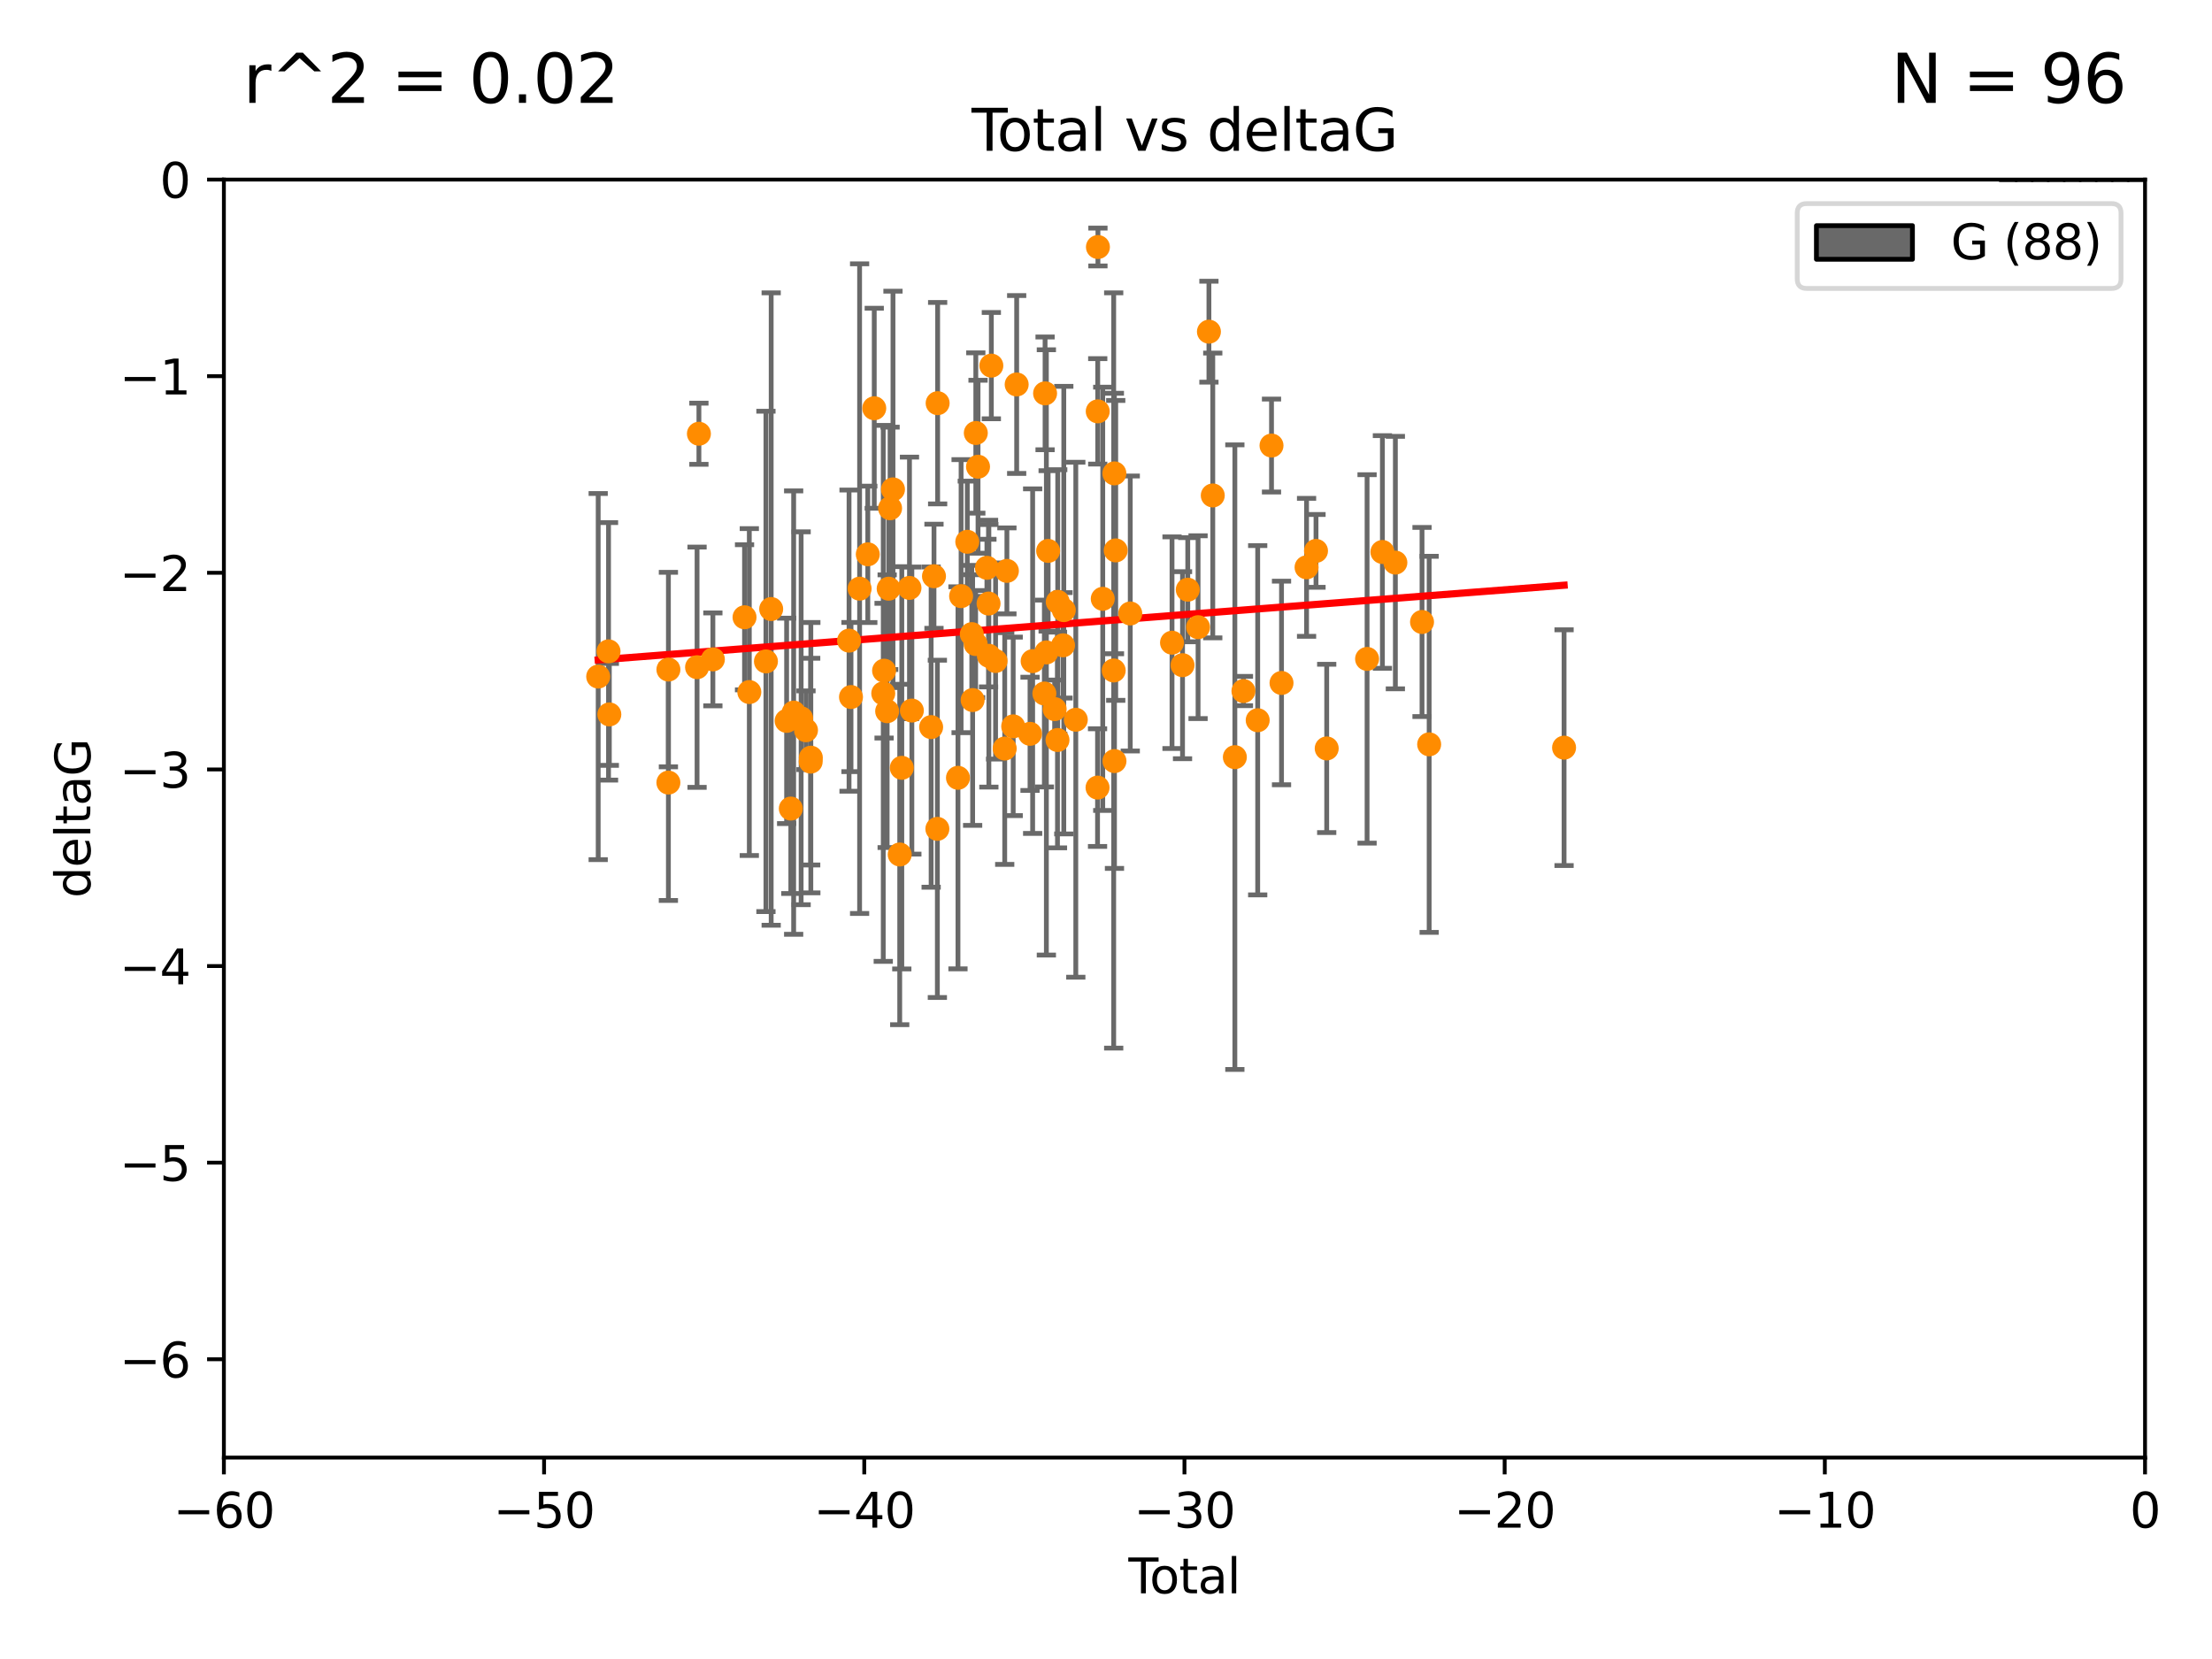 <?xml version="1.0" encoding="utf-8" standalone="no"?>
<!DOCTYPE svg PUBLIC "-//W3C//DTD SVG 1.1//EN"
  "http://www.w3.org/Graphics/SVG/1.1/DTD/svg11.dtd">
<svg xmlns:xlink="http://www.w3.org/1999/xlink" width="460.8pt" height="345.6pt" viewBox="0 0 460.8 345.6" xmlns="http://www.w3.org/2000/svg" version="1.1">
 <defs>
  <style type="text/css">*{stroke-linejoin: round; stroke-linecap: butt}</style>
 </defs>
 <g id="figure_1">
  <g id="patch_1">
   <path d="M 0 345.6 
L 460.8 345.6 
L 460.8 0 
L 0 0 
z
" style="fill: #ffffff"/>
  </g>
  <g id="axes_1">
   <g id="patch_2">
    <path d="M 46.64 303.64 
L 446.85 303.64 
L 446.85 37.411 
L 46.64 37.411 
z
" style="fill: #ffffff"/>
   </g>
   <g id="patch_3">
    <path d="M 416.675 37.411 
L 420.01 37.411 
L 420.01 37.411 
L 416.675 37.411 
z
" clip-path="url(#p6f568a4fe0)" style="fill: #696969; stroke: #000000; stroke-linejoin: miter"/>
   </g>
   <g id="patch_4">
    <path d="M 420.01 37.411 
L 423.345 37.411 
L 423.345 -1273.254 
L 420.01 -1273.254 
z
" clip-path="url(#p6f568a4fe0)" style="fill: #696969; stroke: #000000; stroke-linejoin: miter"/>
   </g>
   <g id="patch_5">
    <path d="M 423.345 37.411 
L 426.68 37.411 
L 426.68 -658.88 
L 423.345 -658.88 
z
" clip-path="url(#p6f568a4fe0)" style="fill: #696969; stroke: #000000; stroke-linejoin: miter"/>
   </g>
   <g id="patch_6">
    <path d="M 426.68 37.411 
L 430.015 37.411 
L 430.015 -372.172 
L 426.68 -372.172 
z
" clip-path="url(#p6f568a4fe0)" style="fill: #696969; stroke: #000000; stroke-linejoin: miter"/>
   </g>
   <g id="patch_7">
    <path d="M 430.015 37.411 
L 433.35 37.411 
L 433.35 -576.963 
L 430.015 -576.963 
z
" clip-path="url(#p6f568a4fe0)" style="fill: #696969; stroke: #000000; stroke-linejoin: miter"/>
   </g>
   <g id="patch_8">
    <path d="M 433.35 37.411 
L 436.685 37.411 
L 436.685 -167.38 
L 433.35 -167.38 
z
" clip-path="url(#p6f568a4fe0)" style="fill: #696969; stroke: #000000; stroke-linejoin: miter"/>
   </g>
   <g id="patch_9">
    <path d="M 436.685 37.411 
L 440.02 37.411 
L 440.02 -126.422 
L 436.685 -126.422 
z
" clip-path="url(#p6f568a4fe0)" style="fill: #696969; stroke: #000000; stroke-linejoin: miter"/>
   </g>
   <g id="patch_10">
    <path d="M 440.02 37.411 
L 443.355 37.411 
L 443.355 -44.505 
L 440.02 -44.505 
z
" clip-path="url(#p6f568a4fe0)" style="fill: #696969; stroke: #000000; stroke-linejoin: miter"/>
   </g>
   <g id="patch_11">
    <path d="M 443.355 37.411 
L 446.691 37.411 
L 446.691 -85.464 
L 443.355 -85.464 
z
" clip-path="url(#p6f568a4fe0)" style="fill: #696969; stroke: #000000; stroke-linejoin: miter"/>
   </g>
   <g id="PathCollection_1">
    <defs>
     <path id="m5ad8bcf84d" d="M 0 1.118 
C 0.297 1.118 0.581 1 0.791 0.791 
C 1 0.581 1.118 0.297 1.118 0 
C 1.118 -0.297 1 -0.581 0.791 -0.791 
C 0.581 -1 0.297 -1.118 0 -1.118 
C -0.297 -1.118 -0.581 -1 -0.791 -0.791 
C -1 -0.581 -1.118 -0.297 -1.118 0 
C -1.118 0.297 -1 0.581 -0.791 0.791 
C -0.581 1 -0.297 1.118 0 1.118 
z
" style="stroke: #ff8c00"/>
    </defs>
    <g clip-path="url(#p6f568a4fe0)">
     <use xlink:href="#m5ad8bcf84d" x="124.615" y="140.944" style="fill: #ff8c00; stroke: #ff8c00"/>
     <use xlink:href="#m5ad8bcf84d" x="126.767" y="135.686" style="fill: #ff8c00; stroke: #ff8c00"/>
     <use xlink:href="#m5ad8bcf84d" x="126.935" y="148.823" style="fill: #ff8c00; stroke: #ff8c00"/>
     <use xlink:href="#m5ad8bcf84d" x="139.238" y="163.027" style="fill: #ff8c00; stroke: #ff8c00"/>
     <use xlink:href="#m5ad8bcf84d" x="139.241" y="139.482" style="fill: #ff8c00; stroke: #ff8c00"/>
     <use xlink:href="#m5ad8bcf84d" x="145.211" y="138.991" style="fill: #ff8c00; stroke: #ff8c00"/>
     <use xlink:href="#m5ad8bcf84d" x="145.596" y="90.356" style="fill: #ff8c00; stroke: #ff8c00"/>
     <use xlink:href="#m5ad8bcf84d" x="148.505" y="137.361" style="fill: #ff8c00; stroke: #ff8c00"/>
     <use xlink:href="#m5ad8bcf84d" x="155.1" y="128.589" style="fill: #ff8c00; stroke: #ff8c00"/>
     <use xlink:href="#m5ad8bcf84d" x="156.096" y="144.168" style="fill: #ff8c00; stroke: #ff8c00"/>
     <use xlink:href="#m5ad8bcf84d" x="159.559" y="137.783" style="fill: #ff8c00; stroke: #ff8c00"/>
     <use xlink:href="#m5ad8bcf84d" x="160.651" y="126.872" style="fill: #ff8c00; stroke: #ff8c00"/>
     <use xlink:href="#m5ad8bcf84d" x="163.868" y="150.171" style="fill: #ff8c00; stroke: #ff8c00"/>
     <use xlink:href="#m5ad8bcf84d" x="164.742" y="168.441" style="fill: #ff8c00; stroke: #ff8c00"/>
     <use xlink:href="#m5ad8bcf84d" x="165.332" y="148.445" style="fill: #ff8c00; stroke: #ff8c00"/>
     <use xlink:href="#m5ad8bcf84d" x="166.89" y="149.63" style="fill: #ff8c00; stroke: #ff8c00"/>
     <use xlink:href="#m5ad8bcf84d" x="167.904" y="152.121" style="fill: #ff8c00; stroke: #ff8c00"/>
     <use xlink:href="#m5ad8bcf84d" x="168.881" y="158.659" style="fill: #ff8c00; stroke: #ff8c00"/>
     <use xlink:href="#m5ad8bcf84d" x="168.912" y="157.835" style="fill: #ff8c00; stroke: #ff8c00"/>
     <use xlink:href="#m5ad8bcf84d" x="176.872" y="133.454" style="fill: #ff8c00; stroke: #ff8c00"/>
     <use xlink:href="#m5ad8bcf84d" x="177.279" y="145.205" style="fill: #ff8c00; stroke: #ff8c00"/>
     <use xlink:href="#m5ad8bcf84d" x="179.071" y="122.627" style="fill: #ff8c00; stroke: #ff8c00"/>
     <use xlink:href="#m5ad8bcf84d" x="180.778" y="115.476" style="fill: #ff8c00; stroke: #ff8c00"/>
     <use xlink:href="#m5ad8bcf84d" x="182.122" y="85.045" style="fill: #ff8c00; stroke: #ff8c00"/>
     <use xlink:href="#m5ad8bcf84d" x="183.999" y="144.443" style="fill: #ff8c00; stroke: #ff8c00"/>
     <use xlink:href="#m5ad8bcf84d" x="184.171" y="139.714" style="fill: #ff8c00; stroke: #ff8c00"/>
     <use xlink:href="#m5ad8bcf84d" x="184.812" y="148.158" style="fill: #ff8c00; stroke: #ff8c00"/>
     <use xlink:href="#m5ad8bcf84d" x="185.126" y="122.636" style="fill: #ff8c00; stroke: #ff8c00"/>
     <use xlink:href="#m5ad8bcf84d" x="185.422" y="105.883" style="fill: #ff8c00; stroke: #ff8c00"/>
     <use xlink:href="#m5ad8bcf84d" x="186.024" y="101.947" style="fill: #ff8c00; stroke: #ff8c00"/>
     <use xlink:href="#m5ad8bcf84d" x="187.429" y="178.006" style="fill: #ff8c00; stroke: #ff8c00"/>
     <use xlink:href="#m5ad8bcf84d" x="187.862" y="159.95" style="fill: #ff8c00; stroke: #ff8c00"/>
     <use xlink:href="#m5ad8bcf84d" x="189.462" y="122.472" style="fill: #ff8c00; stroke: #ff8c00"/>
     <use xlink:href="#m5ad8bcf84d" x="189.957" y="148.023" style="fill: #ff8c00; stroke: #ff8c00"/>
     <use xlink:href="#m5ad8bcf84d" x="193.973" y="151.468" style="fill: #ff8c00; stroke: #ff8c00"/>
     <use xlink:href="#m5ad8bcf84d" x="194.566" y="120.039" style="fill: #ff8c00; stroke: #ff8c00"/>
     <use xlink:href="#m5ad8bcf84d" x="195.271" y="172.667" style="fill: #ff8c00; stroke: #ff8c00"/>
     <use xlink:href="#m5ad8bcf84d" x="195.329" y="83.988" style="fill: #ff8c00; stroke: #ff8c00"/>
     <use xlink:href="#m5ad8bcf84d" x="199.563" y="162.032" style="fill: #ff8c00; stroke: #ff8c00"/>
     <use xlink:href="#m5ad8bcf84d" x="200.215" y="124.187" style="fill: #ff8c00; stroke: #ff8c00"/>
     <use xlink:href="#m5ad8bcf84d" x="201.503" y="112.863" style="fill: #ff8c00; stroke: #ff8c00"/>
     <use xlink:href="#m5ad8bcf84d" x="202.444" y="132.1" style="fill: #ff8c00; stroke: #ff8c00"/>
     <use xlink:href="#m5ad8bcf84d" x="202.618" y="145.834" style="fill: #ff8c00; stroke: #ff8c00"/>
     <use xlink:href="#m5ad8bcf84d" x="203.244" y="134.166" style="fill: #ff8c00; stroke: #ff8c00"/>
     <use xlink:href="#m5ad8bcf84d" x="203.279" y="90.2" style="fill: #ff8c00; stroke: #ff8c00"/>
     <use xlink:href="#m5ad8bcf84d" x="203.742" y="97.228" style="fill: #ff8c00; stroke: #ff8c00"/>
     <use xlink:href="#m5ad8bcf84d" x="205.591" y="118.287" style="fill: #ff8c00; stroke: #ff8c00"/>
     <use xlink:href="#m5ad8bcf84d" x="205.934" y="125.733" style="fill: #ff8c00; stroke: #ff8c00"/>
     <use xlink:href="#m5ad8bcf84d" x="206" y="136.616" style="fill: #ff8c00; stroke: #ff8c00"/>
     <use xlink:href="#m5ad8bcf84d" x="206.515" y="76.167" style="fill: #ff8c00; stroke: #ff8c00"/>
     <use xlink:href="#m5ad8bcf84d" x="207.399" y="137.699" style="fill: #ff8c00; stroke: #ff8c00"/>
     <use xlink:href="#m5ad8bcf84d" x="209.301" y="155.934" style="fill: #ff8c00; stroke: #ff8c00"/>
     <use xlink:href="#m5ad8bcf84d" x="209.756" y="118.925" style="fill: #ff8c00; stroke: #ff8c00"/>
     <use xlink:href="#m5ad8bcf84d" x="211.068" y="151.313" style="fill: #ff8c00; stroke: #ff8c00"/>
     <use xlink:href="#m5ad8bcf84d" x="211.791" y="80.094" style="fill: #ff8c00; stroke: #ff8c00"/>
     <use xlink:href="#m5ad8bcf84d" x="214.574" y="152.872" style="fill: #ff8c00; stroke: #ff8c00"/>
     <use xlink:href="#m5ad8bcf84d" x="215.119" y="137.728" style="fill: #ff8c00; stroke: #ff8c00"/>
     <use xlink:href="#m5ad8bcf84d" x="217.562" y="144.473" style="fill: #ff8c00; stroke: #ff8c00"/>
     <use xlink:href="#m5ad8bcf84d" x="217.709" y="81.947" style="fill: #ff8c00; stroke: #ff8c00"/>
     <use xlink:href="#m5ad8bcf84d" x="217.978" y="135.909" style="fill: #ff8c00; stroke: #ff8c00"/>
     <use xlink:href="#m5ad8bcf84d" x="218.346" y="114.764" style="fill: #ff8c00; stroke: #ff8c00"/>
     <use xlink:href="#m5ad8bcf84d" x="219.703" y="147.722" style="fill: #ff8c00; stroke: #ff8c00"/>
     <use xlink:href="#m5ad8bcf84d" x="220.294" y="154.155" style="fill: #ff8c00; stroke: #ff8c00"/>
     <use xlink:href="#m5ad8bcf84d" x="220.346" y="125.378" style="fill: #ff8c00; stroke: #ff8c00"/>
     <use xlink:href="#m5ad8bcf84d" x="221.45" y="134.434" style="fill: #ff8c00; stroke: #ff8c00"/>
     <use xlink:href="#m5ad8bcf84d" x="221.608" y="127.102" style="fill: #ff8c00; stroke: #ff8c00"/>
     <use xlink:href="#m5ad8bcf84d" x="224.109" y="149.934" style="fill: #ff8c00; stroke: #ff8c00"/>
     <use xlink:href="#m5ad8bcf84d" x="228.638" y="164.072" style="fill: #ff8c00; stroke: #ff8c00"/>
     <use xlink:href="#m5ad8bcf84d" x="228.678" y="85.695" style="fill: #ff8c00; stroke: #ff8c00"/>
     <use xlink:href="#m5ad8bcf84d" x="228.72" y="51.461" style="fill: #ff8c00; stroke: #ff8c00"/>
     <use xlink:href="#m5ad8bcf84d" x="229.724" y="124.741" style="fill: #ff8c00; stroke: #ff8c00"/>
     <use xlink:href="#m5ad8bcf84d" x="232.003" y="139.672" style="fill: #ff8c00; stroke: #ff8c00"/>
     <use xlink:href="#m5ad8bcf84d" x="232.144" y="98.614" style="fill: #ff8c00; stroke: #ff8c00"/>
     <use xlink:href="#m5ad8bcf84d" x="232.165" y="158.547" style="fill: #ff8c00; stroke: #ff8c00"/>
     <use xlink:href="#m5ad8bcf84d" x="232.427" y="114.66" style="fill: #ff8c00; stroke: #ff8c00"/>
     <use xlink:href="#m5ad8bcf84d" x="235.453" y="127.799" style="fill: #ff8c00; stroke: #ff8c00"/>
     <use xlink:href="#m5ad8bcf84d" x="244.154" y="133.882" style="fill: #ff8c00; stroke: #ff8c00"/>
     <use xlink:href="#m5ad8bcf84d" x="246.342" y="138.571" style="fill: #ff8c00; stroke: #ff8c00"/>
     <use xlink:href="#m5ad8bcf84d" x="247.434" y="122.845" style="fill: #ff8c00; stroke: #ff8c00"/>
     <use xlink:href="#m5ad8bcf84d" x="249.579" y="130.652" style="fill: #ff8c00; stroke: #ff8c00"/>
     <use xlink:href="#m5ad8bcf84d" x="251.841" y="69.093" style="fill: #ff8c00; stroke: #ff8c00"/>
     <use xlink:href="#m5ad8bcf84d" x="252.642" y="103.212" style="fill: #ff8c00; stroke: #ff8c00"/>
     <use xlink:href="#m5ad8bcf84d" x="257.243" y="157.729" style="fill: #ff8c00; stroke: #ff8c00"/>
     <use xlink:href="#m5ad8bcf84d" x="259.034" y="143.954" style="fill: #ff8c00; stroke: #ff8c00"/>
     <use xlink:href="#m5ad8bcf84d" x="262.001" y="150.038" style="fill: #ff8c00; stroke: #ff8c00"/>
     <use xlink:href="#m5ad8bcf84d" x="264.879" y="92.815" style="fill: #ff8c00; stroke: #ff8c00"/>
     <use xlink:href="#m5ad8bcf84d" x="266.964" y="142.274" style="fill: #ff8c00; stroke: #ff8c00"/>
     <use xlink:href="#m5ad8bcf84d" x="272.181" y="118.184" style="fill: #ff8c00; stroke: #ff8c00"/>
     <use xlink:href="#m5ad8bcf84d" x="274.148" y="114.763" style="fill: #ff8c00; stroke: #ff8c00"/>
     <use xlink:href="#m5ad8bcf84d" x="276.377" y="155.913" style="fill: #ff8c00; stroke: #ff8c00"/>
     <use xlink:href="#m5ad8bcf84d" x="284.787" y="137.262" style="fill: #ff8c00; stroke: #ff8c00"/>
     <use xlink:href="#m5ad8bcf84d" x="287.981" y="114.987" style="fill: #ff8c00; stroke: #ff8c00"/>
     <use xlink:href="#m5ad8bcf84d" x="290.681" y="117.198" style="fill: #ff8c00; stroke: #ff8c00"/>
     <use xlink:href="#m5ad8bcf84d" x="296.234" y="129.571" style="fill: #ff8c00; stroke: #ff8c00"/>
     <use xlink:href="#m5ad8bcf84d" x="297.72" y="155.059" style="fill: #ff8c00; stroke: #ff8c00"/>
     <use xlink:href="#m5ad8bcf84d" x="325.824" y="155.752" style="fill: #ff8c00; stroke: #ff8c00"/>
    </g>
   </g>
   <g id="matplotlib.axis_1">
    <g id="xtick_1">
     <g id="line2d_1">
      <defs>
       <path id="m632d9e1f41" d="M 0 0 
L 0 3.5 
" style="stroke: #000000; stroke-width: 0.8"/>
      </defs>
      <g>
       <use xlink:href="#m632d9e1f41" x="46.64" y="303.64" style="stroke: #000000; stroke-width: 0.8"/>
      </g>
     </g>
     <g id="text_1">
      <!-- −60 -->
      <g transform="translate(36.088 318.238)scale(0.1 -0.1)">
       <defs>
        <path id="DejaVuSans-2212" d="M 678 2272 
L 4684 2272 
L 4684 1741 
L 678 1741 
L 678 2272 
z
" transform="scale(0.016)"/>
        <path id="DejaVuSans-36" d="M 2113 2584 
Q 1688 2584 1439 2293 
Q 1191 2003 1191 1497 
Q 1191 994 1439 701 
Q 1688 409 2113 409 
Q 2538 409 2786 701 
Q 3034 994 3034 1497 
Q 3034 2003 2786 2293 
Q 2538 2584 2113 2584 
z
M 3366 4563 
L 3366 3988 
Q 3128 4100 2886 4159 
Q 2644 4219 2406 4219 
Q 1781 4219 1451 3797 
Q 1122 3375 1075 2522 
Q 1259 2794 1537 2939 
Q 1816 3084 2150 3084 
Q 2853 3084 3261 2657 
Q 3669 2231 3669 1497 
Q 3669 778 3244 343 
Q 2819 -91 2113 -91 
Q 1303 -91 875 529 
Q 447 1150 447 2328 
Q 447 3434 972 4092 
Q 1497 4750 2381 4750 
Q 2619 4750 2861 4703 
Q 3103 4656 3366 4563 
z
" transform="scale(0.016)"/>
        <path id="DejaVuSans-30" d="M 2034 4250 
Q 1547 4250 1301 3770 
Q 1056 3291 1056 2328 
Q 1056 1369 1301 889 
Q 1547 409 2034 409 
Q 2525 409 2770 889 
Q 3016 1369 3016 2328 
Q 3016 3291 2770 3770 
Q 2525 4250 2034 4250 
z
M 2034 4750 
Q 2819 4750 3233 4129 
Q 3647 3509 3647 2328 
Q 3647 1150 3233 529 
Q 2819 -91 2034 -91 
Q 1250 -91 836 529 
Q 422 1150 422 2328 
Q 422 3509 836 4129 
Q 1250 4750 2034 4750 
z
" transform="scale(0.016)"/>
       </defs>
       <use xlink:href="#DejaVuSans-2212"/>
       <use xlink:href="#DejaVuSans-36" x="83.789"/>
       <use xlink:href="#DejaVuSans-30" x="147.412"/>
      </g>
     </g>
    </g>
    <g id="xtick_2">
     <g id="line2d_2">
      <g>
       <use xlink:href="#m632d9e1f41" x="113.342" y="303.64" style="stroke: #000000; stroke-width: 0.8"/>
      </g>
     </g>
     <g id="text_2">
      <!-- −50 -->
      <g transform="translate(102.789 318.238)scale(0.1 -0.1)">
       <defs>
        <path id="DejaVuSans-35" d="M 691 4666 
L 3169 4666 
L 3169 4134 
L 1269 4134 
L 1269 2991 
Q 1406 3038 1543 3061 
Q 1681 3084 1819 3084 
Q 2600 3084 3056 2656 
Q 3513 2228 3513 1497 
Q 3513 744 3044 326 
Q 2575 -91 1722 -91 
Q 1428 -91 1123 -41 
Q 819 9 494 109 
L 494 744 
Q 775 591 1075 516 
Q 1375 441 1709 441 
Q 2250 441 2565 725 
Q 2881 1009 2881 1497 
Q 2881 1984 2565 2268 
Q 2250 2553 1709 2553 
Q 1456 2553 1204 2497 
Q 953 2441 691 2322 
L 691 4666 
z
" transform="scale(0.016)"/>
       </defs>
       <use xlink:href="#DejaVuSans-2212"/>
       <use xlink:href="#DejaVuSans-35" x="83.789"/>
       <use xlink:href="#DejaVuSans-30" x="147.412"/>
      </g>
     </g>
    </g>
    <g id="xtick_3">
     <g id="line2d_3">
      <g>
       <use xlink:href="#m632d9e1f41" x="180.043" y="303.64" style="stroke: #000000; stroke-width: 0.8"/>
      </g>
     </g>
     <g id="text_3">
      <!-- −40 -->
      <g transform="translate(169.491 318.238)scale(0.1 -0.1)">
       <defs>
        <path id="DejaVuSans-34" d="M 2419 4116 
L 825 1625 
L 2419 1625 
L 2419 4116 
z
M 2253 4666 
L 3047 4666 
L 3047 1625 
L 3713 1625 
L 3713 1100 
L 3047 1100 
L 3047 0 
L 2419 0 
L 2419 1100 
L 313 1100 
L 313 1709 
L 2253 4666 
z
" transform="scale(0.016)"/>
       </defs>
       <use xlink:href="#DejaVuSans-2212"/>
       <use xlink:href="#DejaVuSans-34" x="83.789"/>
       <use xlink:href="#DejaVuSans-30" x="147.412"/>
      </g>
     </g>
    </g>
    <g id="xtick_4">
     <g id="line2d_4">
      <g>
       <use xlink:href="#m632d9e1f41" x="246.745" y="303.64" style="stroke: #000000; stroke-width: 0.8"/>
      </g>
     </g>
     <g id="text_4">
      <!-- −30 -->
      <g transform="translate(236.193 318.238)scale(0.1 -0.1)">
       <defs>
        <path id="DejaVuSans-33" d="M 2597 2516 
Q 3050 2419 3304 2112 
Q 3559 1806 3559 1356 
Q 3559 666 3084 287 
Q 2609 -91 1734 -91 
Q 1441 -91 1130 -33 
Q 819 25 488 141 
L 488 750 
Q 750 597 1062 519 
Q 1375 441 1716 441 
Q 2309 441 2620 675 
Q 2931 909 2931 1356 
Q 2931 1769 2642 2001 
Q 2353 2234 1838 2234 
L 1294 2234 
L 1294 2753 
L 1863 2753 
Q 2328 2753 2575 2939 
Q 2822 3125 2822 3475 
Q 2822 3834 2567 4026 
Q 2313 4219 1838 4219 
Q 1578 4219 1281 4162 
Q 984 4106 628 3988 
L 628 4550 
Q 988 4650 1302 4700 
Q 1616 4750 1894 4750 
Q 2613 4750 3031 4423 
Q 3450 4097 3450 3541 
Q 3450 3153 3228 2886 
Q 3006 2619 2597 2516 
z
" transform="scale(0.016)"/>
       </defs>
       <use xlink:href="#DejaVuSans-2212"/>
       <use xlink:href="#DejaVuSans-33" x="83.789"/>
       <use xlink:href="#DejaVuSans-30" x="147.412"/>
      </g>
     </g>
    </g>
    <g id="xtick_5">
     <g id="line2d_5">
      <g>
       <use xlink:href="#m632d9e1f41" x="313.447" y="303.64" style="stroke: #000000; stroke-width: 0.8"/>
      </g>
     </g>
     <g id="text_5">
      <!-- −20 -->
      <g transform="translate(302.894 318.238)scale(0.1 -0.1)">
       <defs>
        <path id="DejaVuSans-32" d="M 1228 531 
L 3431 531 
L 3431 0 
L 469 0 
L 469 531 
Q 828 903 1448 1529 
Q 2069 2156 2228 2338 
Q 2531 2678 2651 2914 
Q 2772 3150 2772 3378 
Q 2772 3750 2511 3984 
Q 2250 4219 1831 4219 
Q 1534 4219 1204 4116 
Q 875 4013 500 3803 
L 500 4441 
Q 881 4594 1212 4672 
Q 1544 4750 1819 4750 
Q 2544 4750 2975 4387 
Q 3406 4025 3406 3419 
Q 3406 3131 3298 2873 
Q 3191 2616 2906 2266 
Q 2828 2175 2409 1742 
Q 1991 1309 1228 531 
z
" transform="scale(0.016)"/>
       </defs>
       <use xlink:href="#DejaVuSans-2212"/>
       <use xlink:href="#DejaVuSans-32" x="83.789"/>
       <use xlink:href="#DejaVuSans-30" x="147.412"/>
      </g>
     </g>
    </g>
    <g id="xtick_6">
     <g id="line2d_6">
      <g>
       <use xlink:href="#m632d9e1f41" x="380.148" y="303.64" style="stroke: #000000; stroke-width: 0.8"/>
      </g>
     </g>
     <g id="text_6">
      <!-- −10 -->
      <g transform="translate(369.596 318.238)scale(0.1 -0.1)">
       <defs>
        <path id="DejaVuSans-31" d="M 794 531 
L 1825 531 
L 1825 4091 
L 703 3866 
L 703 4441 
L 1819 4666 
L 2450 4666 
L 2450 531 
L 3481 531 
L 3481 0 
L 794 0 
L 794 531 
z
" transform="scale(0.016)"/>
       </defs>
       <use xlink:href="#DejaVuSans-2212"/>
       <use xlink:href="#DejaVuSans-31" x="83.789"/>
       <use xlink:href="#DejaVuSans-30" x="147.412"/>
      </g>
     </g>
    </g>
    <g id="xtick_7">
     <g id="line2d_7">
      <g>
       <use xlink:href="#m632d9e1f41" x="446.85" y="303.64" style="stroke: #000000; stroke-width: 0.8"/>
      </g>
     </g>
     <g id="text_7">
      <!-- 0 -->
      <g transform="translate(443.669 318.238)scale(0.1 -0.1)">
       <use xlink:href="#DejaVuSans-30"/>
      </g>
     </g>
    </g>
    <g id="text_8">
     <!-- Total -->
     <g transform="translate(235.068 331.917)scale(0.1 -0.1)">
      <defs>
       <path id="DejaVuSans-54" d="M -19 4666 
L 3928 4666 
L 3928 4134 
L 2272 4134 
L 2272 0 
L 1638 0 
L 1638 4134 
L -19 4134 
L -19 4666 
z
" transform="scale(0.016)"/>
       <path id="DejaVuSans-6f" d="M 1959 3097 
Q 1497 3097 1228 2736 
Q 959 2375 959 1747 
Q 959 1119 1226 758 
Q 1494 397 1959 397 
Q 2419 397 2687 759 
Q 2956 1122 2956 1747 
Q 2956 2369 2687 2733 
Q 2419 3097 1959 3097 
z
M 1959 3584 
Q 2709 3584 3137 3096 
Q 3566 2609 3566 1747 
Q 3566 888 3137 398 
Q 2709 -91 1959 -91 
Q 1206 -91 779 398 
Q 353 888 353 1747 
Q 353 2609 779 3096 
Q 1206 3584 1959 3584 
z
" transform="scale(0.016)"/>
       <path id="DejaVuSans-74" d="M 1172 4494 
L 1172 3500 
L 2356 3500 
L 2356 3053 
L 1172 3053 
L 1172 1153 
Q 1172 725 1289 603 
Q 1406 481 1766 481 
L 2356 481 
L 2356 0 
L 1766 0 
Q 1100 0 847 248 
Q 594 497 594 1153 
L 594 3053 
L 172 3053 
L 172 3500 
L 594 3500 
L 594 4494 
L 1172 4494 
z
" transform="scale(0.016)"/>
       <path id="DejaVuSans-61" d="M 2194 1759 
Q 1497 1759 1228 1600 
Q 959 1441 959 1056 
Q 959 750 1161 570 
Q 1363 391 1709 391 
Q 2188 391 2477 730 
Q 2766 1069 2766 1631 
L 2766 1759 
L 2194 1759 
z
M 3341 1997 
L 3341 0 
L 2766 0 
L 2766 531 
Q 2569 213 2275 61 
Q 1981 -91 1556 -91 
Q 1019 -91 701 211 
Q 384 513 384 1019 
Q 384 1609 779 1909 
Q 1175 2209 1959 2209 
L 2766 2209 
L 2766 2266 
Q 2766 2663 2505 2880 
Q 2244 3097 1772 3097 
Q 1472 3097 1187 3025 
Q 903 2953 641 2809 
L 641 3341 
Q 956 3463 1253 3523 
Q 1550 3584 1831 3584 
Q 2591 3584 2966 3190 
Q 3341 2797 3341 1997 
z
" transform="scale(0.016)"/>
       <path id="DejaVuSans-6c" d="M 603 4863 
L 1178 4863 
L 1178 0 
L 603 0 
L 603 4863 
z
" transform="scale(0.016)"/>
      </defs>
      <use xlink:href="#DejaVuSans-54"/>
      <use xlink:href="#DejaVuSans-6f" x="44.084"/>
      <use xlink:href="#DejaVuSans-74" x="105.266"/>
      <use xlink:href="#DejaVuSans-61" x="144.475"/>
      <use xlink:href="#DejaVuSans-6c" x="205.754"/>
     </g>
    </g>
   </g>
   <g id="matplotlib.axis_2">
    <g id="ytick_1">
     <g id="line2d_8">
      <defs>
       <path id="m46232765f7" d="M 0 0 
L -3.5 0 
" style="stroke: #000000; stroke-width: 0.8"/>
      </defs>
      <g>
       <use xlink:href="#m46232765f7" x="46.64" y="283.161" style="stroke: #000000; stroke-width: 0.8"/>
      </g>
     </g>
     <g id="text_9">
      <!-- −6 -->
      <g transform="translate(24.898 286.96)scale(0.1 -0.1)">
       <use xlink:href="#DejaVuSans-2212"/>
       <use xlink:href="#DejaVuSans-36" x="83.789"/>
      </g>
     </g>
    </g>
    <g id="ytick_2">
     <g id="line2d_9">
      <g>
       <use xlink:href="#m46232765f7" x="46.64" y="242.203" style="stroke: #000000; stroke-width: 0.8"/>
      </g>
     </g>
     <g id="text_10">
      <!-- −5 -->
      <g transform="translate(24.898 246.002)scale(0.1 -0.1)">
       <use xlink:href="#DejaVuSans-2212"/>
       <use xlink:href="#DejaVuSans-35" x="83.789"/>
      </g>
     </g>
    </g>
    <g id="ytick_3">
     <g id="line2d_10">
      <g>
       <use xlink:href="#m46232765f7" x="46.64" y="201.244" style="stroke: #000000; stroke-width: 0.8"/>
      </g>
     </g>
     <g id="text_11">
      <!-- −4 -->
      <g transform="translate(24.898 205.044)scale(0.1 -0.1)">
       <use xlink:href="#DejaVuSans-2212"/>
       <use xlink:href="#DejaVuSans-34" x="83.789"/>
      </g>
     </g>
    </g>
    <g id="ytick_4">
     <g id="line2d_11">
      <g>
       <use xlink:href="#m46232765f7" x="46.64" y="160.286" style="stroke: #000000; stroke-width: 0.8"/>
      </g>
     </g>
     <g id="text_12">
      <!-- −3 -->
      <g transform="translate(24.898 164.085)scale(0.1 -0.1)">
       <use xlink:href="#DejaVuSans-2212"/>
       <use xlink:href="#DejaVuSans-33" x="83.789"/>
      </g>
     </g>
    </g>
    <g id="ytick_5">
     <g id="line2d_12">
      <g>
       <use xlink:href="#m46232765f7" x="46.64" y="119.328" style="stroke: #000000; stroke-width: 0.8"/>
      </g>
     </g>
     <g id="text_13">
      <!-- −2 -->
      <g transform="translate(24.898 123.127)scale(0.1 -0.1)">
       <use xlink:href="#DejaVuSans-2212"/>
       <use xlink:href="#DejaVuSans-32" x="83.789"/>
      </g>
     </g>
    </g>
    <g id="ytick_6">
     <g id="line2d_13">
      <g>
       <use xlink:href="#m46232765f7" x="46.64" y="78.369" style="stroke: #000000; stroke-width: 0.8"/>
      </g>
     </g>
     <g id="text_14">
      <!-- −1 -->
      <g transform="translate(24.898 82.169)scale(0.1 -0.1)">
       <use xlink:href="#DejaVuSans-2212"/>
       <use xlink:href="#DejaVuSans-31" x="83.789"/>
      </g>
     </g>
    </g>
    <g id="ytick_7">
     <g id="line2d_14">
      <g>
       <use xlink:href="#m46232765f7" x="46.64" y="37.411" style="stroke: #000000; stroke-width: 0.8"/>
      </g>
     </g>
     <g id="text_15">
      <!-- 0 -->
      <g transform="translate(33.278 41.21)scale(0.1 -0.1)">
       <use xlink:href="#DejaVuSans-30"/>
      </g>
     </g>
    </g>
    <g id="text_16">
     <!-- deltaG -->
     <g transform="translate(18.818 187.064)rotate(-90)scale(0.1 -0.1)">
      <defs>
       <path id="DejaVuSans-64" d="M 2906 2969 
L 2906 4863 
L 3481 4863 
L 3481 0 
L 2906 0 
L 2906 525 
Q 2725 213 2448 61 
Q 2172 -91 1784 -91 
Q 1150 -91 751 415 
Q 353 922 353 1747 
Q 353 2572 751 3078 
Q 1150 3584 1784 3584 
Q 2172 3584 2448 3432 
Q 2725 3281 2906 2969 
z
M 947 1747 
Q 947 1113 1208 752 
Q 1469 391 1925 391 
Q 2381 391 2643 752 
Q 2906 1113 2906 1747 
Q 2906 2381 2643 2742 
Q 2381 3103 1925 3103 
Q 1469 3103 1208 2742 
Q 947 2381 947 1747 
z
" transform="scale(0.016)"/>
       <path id="DejaVuSans-65" d="M 3597 1894 
L 3597 1613 
L 953 1613 
Q 991 1019 1311 708 
Q 1631 397 2203 397 
Q 2534 397 2845 478 
Q 3156 559 3463 722 
L 3463 178 
Q 3153 47 2828 -22 
Q 2503 -91 2169 -91 
Q 1331 -91 842 396 
Q 353 884 353 1716 
Q 353 2575 817 3079 
Q 1281 3584 2069 3584 
Q 2775 3584 3186 3129 
Q 3597 2675 3597 1894 
z
M 3022 2063 
Q 3016 2534 2758 2815 
Q 2500 3097 2075 3097 
Q 1594 3097 1305 2825 
Q 1016 2553 972 2059 
L 3022 2063 
z
" transform="scale(0.016)"/>
       <path id="DejaVuSans-47" d="M 3809 666 
L 3809 1919 
L 2778 1919 
L 2778 2438 
L 4434 2438 
L 4434 434 
Q 4069 175 3628 42 
Q 3188 -91 2688 -91 
Q 1594 -91 976 548 
Q 359 1188 359 2328 
Q 359 3472 976 4111 
Q 1594 4750 2688 4750 
Q 3144 4750 3555 4637 
Q 3966 4525 4313 4306 
L 4313 3634 
Q 3963 3931 3569 4081 
Q 3175 4231 2741 4231 
Q 1884 4231 1454 3753 
Q 1025 3275 1025 2328 
Q 1025 1384 1454 906 
Q 1884 428 2741 428 
Q 3075 428 3337 486 
Q 3600 544 3809 666 
z
" transform="scale(0.016)"/>
      </defs>
      <use xlink:href="#DejaVuSans-64"/>
      <use xlink:href="#DejaVuSans-65" x="63.477"/>
      <use xlink:href="#DejaVuSans-6c" x="125"/>
      <use xlink:href="#DejaVuSans-74" x="152.783"/>
      <use xlink:href="#DejaVuSans-61" x="191.992"/>
      <use xlink:href="#DejaVuSans-47" x="253.271"/>
     </g>
    </g>
   </g>
   <g id="LineCollection_1">
    <path d="M 124.615 179.078 
L 124.615 102.809 
" clip-path="url(#p6f568a4fe0)" style="fill: none; stroke: #696969"/>
    <path d="M 126.767 162.509 
L 126.767 108.863 
" clip-path="url(#p6f568a4fe0)" style="fill: none; stroke: #696969"/>
    <path d="M 126.935 159.438 
L 126.935 138.209 
" clip-path="url(#p6f568a4fe0)" style="fill: none; stroke: #696969"/>
    <path d="M 139.238 187.583 
L 139.238 138.47 
" clip-path="url(#p6f568a4fe0)" style="fill: none; stroke: #696969"/>
    <path d="M 139.241 159.744 
L 139.241 119.221 
" clip-path="url(#p6f568a4fe0)" style="fill: none; stroke: #696969"/>
    <path d="M 145.211 164.021 
L 145.211 113.962 
" clip-path="url(#p6f568a4fe0)" style="fill: none; stroke: #696969"/>
    <path d="M 145.596 96.725 
L 145.596 83.987 
" clip-path="url(#p6f568a4fe0)" style="fill: none; stroke: #696969"/>
    <path d="M 148.505 147.037 
L 148.505 127.686 
" clip-path="url(#p6f568a4fe0)" style="fill: none; stroke: #696969"/>
    <path d="M 155.1 143.707 
L 155.1 113.471 
" clip-path="url(#p6f568a4fe0)" style="fill: none; stroke: #696969"/>
    <path d="M 156.096 178.218 
L 156.096 110.118 
" clip-path="url(#p6f568a4fe0)" style="fill: none; stroke: #696969"/>
    <path d="M 159.559 189.901 
L 159.559 85.666 
" clip-path="url(#p6f568a4fe0)" style="fill: none; stroke: #696969"/>
    <path d="M 160.651 192.742 
L 160.651 61.003 
" clip-path="url(#p6f568a4fe0)" style="fill: none; stroke: #696969"/>
    <path d="M 163.868 171.564 
L 163.868 128.778 
" clip-path="url(#p6f568a4fe0)" style="fill: none; stroke: #696969"/>
    <path d="M 164.742 186.134 
L 164.742 150.749 
" clip-path="url(#p6f568a4fe0)" style="fill: none; stroke: #696969"/>
    <path d="M 165.332 194.63 
L 165.332 102.261 
" clip-path="url(#p6f568a4fe0)" style="fill: none; stroke: #696969"/>
    <path d="M 166.89 188.471 
L 166.89 110.79 
" clip-path="url(#p6f568a4fe0)" style="fill: none; stroke: #696969"/>
    <path d="M 167.904 160.32 
L 167.904 143.921 
" clip-path="url(#p6f568a4fe0)" style="fill: none; stroke: #696969"/>
    <path d="M 168.881 180.193 
L 168.881 137.125 
" clip-path="url(#p6f568a4fe0)" style="fill: none; stroke: #696969"/>
    <path d="M 168.912 185.993 
L 168.912 129.677 
" clip-path="url(#p6f568a4fe0)" style="fill: none; stroke: #696969"/>
    <path d="M 176.872 164.824 
L 176.872 102.083 
" clip-path="url(#p6f568a4fe0)" style="fill: none; stroke: #696969"/>
    <path d="M 177.279 160.744 
L 177.279 129.666 
" clip-path="url(#p6f568a4fe0)" style="fill: none; stroke: #696969"/>
    <path d="M 179.071 190.293 
L 179.071 54.962 
" clip-path="url(#p6f568a4fe0)" style="fill: none; stroke: #696969"/>
    <path d="M 180.778 129.683 
L 180.778 101.27 
" clip-path="url(#p6f568a4fe0)" style="fill: none; stroke: #696969"/>
    <path d="M 182.122 105.878 
L 182.122 64.213 
" clip-path="url(#p6f568a4fe0)" style="fill: none; stroke: #696969"/>
    <path d="M 183.999 200.27 
L 183.999 88.616 
" clip-path="url(#p6f568a4fe0)" style="fill: none; stroke: #696969"/>
    <path d="M 184.171 153.746 
L 184.171 125.683 
" clip-path="url(#p6f568a4fe0)" style="fill: none; stroke: #696969"/>
    <path d="M 184.812 176.564 
L 184.812 119.753 
" clip-path="url(#p6f568a4fe0)" style="fill: none; stroke: #696969"/>
    <path d="M 185.126 139.478 
L 185.126 105.794 
" clip-path="url(#p6f568a4fe0)" style="fill: none; stroke: #696969"/>
    <path d="M 185.422 122.782 
L 185.422 88.984 
" clip-path="url(#p6f568a4fe0)" style="fill: none; stroke: #696969"/>
    <path d="M 186.024 143.231 
L 186.024 60.663 
" clip-path="url(#p6f568a4fe0)" style="fill: none; stroke: #696969"/>
    <path d="M 187.429 213.461 
L 187.429 142.55 
" clip-path="url(#p6f568a4fe0)" style="fill: none; stroke: #696969"/>
    <path d="M 187.862 201.851 
L 187.862 118.048 
" clip-path="url(#p6f568a4fe0)" style="fill: none; stroke: #696969"/>
    <path d="M 189.462 149.721 
L 189.462 95.222 
" clip-path="url(#p6f568a4fe0)" style="fill: none; stroke: #696969"/>
    <path d="M 189.957 177.922 
L 189.957 118.123 
" clip-path="url(#p6f568a4fe0)" style="fill: none; stroke: #696969"/>
    <path d="M 193.973 184.823 
L 193.973 118.113 
" clip-path="url(#p6f568a4fe0)" style="fill: none; stroke: #696969"/>
    <path d="M 194.566 130.884 
L 194.566 109.194 
" clip-path="url(#p6f568a4fe0)" style="fill: none; stroke: #696969"/>
    <path d="M 195.271 207.799 
L 195.271 137.536 
" clip-path="url(#p6f568a4fe0)" style="fill: none; stroke: #696969"/>
    <path d="M 195.329 104.967 
L 195.329 63.009 
" clip-path="url(#p6f568a4fe0)" style="fill: none; stroke: #696969"/>
    <path d="M 199.563 201.832 
L 199.563 122.231 
" clip-path="url(#p6f568a4fe0)" style="fill: none; stroke: #696969"/>
    <path d="M 200.215 152.628 
L 200.215 95.746 
" clip-path="url(#p6f568a4fe0)" style="fill: none; stroke: #696969"/>
    <path d="M 201.503 125.503 
L 201.503 100.224 
" clip-path="url(#p6f568a4fe0)" style="fill: none; stroke: #696969"/>
    <path d="M 202.444 146.425 
L 202.444 117.775 
" clip-path="url(#p6f568a4fe0)" style="fill: none; stroke: #696969"/>
    <path d="M 202.618 171.943 
L 202.618 119.724 
" clip-path="url(#p6f568a4fe0)" style="fill: none; stroke: #696969"/>
    <path d="M 203.244 145.313 
L 203.244 123.019 
" clip-path="url(#p6f568a4fe0)" style="fill: none; stroke: #696969"/>
    <path d="M 203.279 106.903 
L 203.279 73.497 
" clip-path="url(#p6f568a4fe0)" style="fill: none; stroke: #696969"/>
    <path d="M 203.742 115.243 
L 203.742 79.213 
" clip-path="url(#p6f568a4fe0)" style="fill: none; stroke: #696969"/>
    <path d="M 205.591 124.235 
L 205.591 112.338 
" clip-path="url(#p6f568a4fe0)" style="fill: none; stroke: #696969"/>
    <path d="M 205.934 143.096 
L 205.934 108.37 
" clip-path="url(#p6f568a4fe0)" style="fill: none; stroke: #696969"/>
    <path d="M 206 163.967 
L 206 109.266 
" clip-path="url(#p6f568a4fe0)" style="fill: none; stroke: #696969"/>
    <path d="M 206.515 87.237 
L 206.515 65.098 
" clip-path="url(#p6f568a4fe0)" style="fill: none; stroke: #696969"/>
    <path d="M 207.399 158.129 
L 207.399 117.269 
" clip-path="url(#p6f568a4fe0)" style="fill: none; stroke: #696969"/>
    <path d="M 209.301 180.07 
L 209.301 131.798 
" clip-path="url(#p6f568a4fe0)" style="fill: none; stroke: #696969"/>
    <path d="M 209.756 127.881 
L 209.756 109.969 
" clip-path="url(#p6f568a4fe0)" style="fill: none; stroke: #696969"/>
    <path d="M 211.068 169.905 
L 211.068 132.721 
" clip-path="url(#p6f568a4fe0)" style="fill: none; stroke: #696969"/>
    <path d="M 211.791 98.622 
L 211.791 61.566 
" clip-path="url(#p6f568a4fe0)" style="fill: none; stroke: #696969"/>
    <path d="M 214.574 164.666 
L 214.574 141.078 
" clip-path="url(#p6f568a4fe0)" style="fill: none; stroke: #696969"/>
    <path d="M 215.119 173.618 
L 215.119 101.837 
" clip-path="url(#p6f568a4fe0)" style="fill: none; stroke: #696969"/>
    <path d="M 217.562 163.933 
L 217.562 125.012 
" clip-path="url(#p6f568a4fe0)" style="fill: none; stroke: #696969"/>
    <path d="M 217.709 93.693 
L 217.709 70.2 
" clip-path="url(#p6f568a4fe0)" style="fill: none; stroke: #696969"/>
    <path d="M 217.978 198.955 
L 217.978 72.863 
" clip-path="url(#p6f568a4fe0)" style="fill: none; stroke: #696969"/>
    <path d="M 218.346 131.471 
L 218.346 98.056 
" clip-path="url(#p6f568a4fe0)" style="fill: none; stroke: #696969"/>
    <path d="M 219.703 153.777 
L 219.703 141.666 
" clip-path="url(#p6f568a4fe0)" style="fill: none; stroke: #696969"/>
    <path d="M 220.294 176.624 
L 220.294 131.685 
" clip-path="url(#p6f568a4fe0)" style="fill: none; stroke: #696969"/>
    <path d="M 220.346 152.905 
L 220.346 97.851 
" clip-path="url(#p6f568a4fe0)" style="fill: none; stroke: #696969"/>
    <path d="M 221.45 145.417 
L 221.45 123.45 
" clip-path="url(#p6f568a4fe0)" style="fill: none; stroke: #696969"/>
    <path d="M 221.608 173.719 
L 221.608 80.484 
" clip-path="url(#p6f568a4fe0)" style="fill: none; stroke: #696969"/>
    <path d="M 224.109 203.572 
L 224.109 96.296 
" clip-path="url(#p6f568a4fe0)" style="fill: none; stroke: #696969"/>
    <path d="M 228.638 176.324 
L 228.638 151.82 
" clip-path="url(#p6f568a4fe0)" style="fill: none; stroke: #696969"/>
    <path d="M 228.678 96.677 
L 228.678 74.713 
" clip-path="url(#p6f568a4fe0)" style="fill: none; stroke: #696969"/>
    <path d="M 228.72 55.402 
L 228.72 47.519 
" clip-path="url(#p6f568a4fe0)" style="fill: none; stroke: #696969"/>
    <path d="M 229.724 168.831 
L 229.724 80.651 
" clip-path="url(#p6f568a4fe0)" style="fill: none; stroke: #696969"/>
    <path d="M 232.003 218.336 
L 232.003 61.008 
" clip-path="url(#p6f568a4fe0)" style="fill: none; stroke: #696969"/>
    <path d="M 232.144 115.307 
L 232.144 81.922 
" clip-path="url(#p6f568a4fe0)" style="fill: none; stroke: #696969"/>
    <path d="M 232.165 180.905 
L 232.165 136.189 
" clip-path="url(#p6f568a4fe0)" style="fill: none; stroke: #696969"/>
    <path d="M 232.427 145.895 
L 232.427 83.425 
" clip-path="url(#p6f568a4fe0)" style="fill: none; stroke: #696969"/>
    <path d="M 235.453 156.442 
L 235.453 99.156 
" clip-path="url(#p6f568a4fe0)" style="fill: none; stroke: #696969"/>
    <path d="M 244.154 155.925 
L 244.154 111.839 
" clip-path="url(#p6f568a4fe0)" style="fill: none; stroke: #696969"/>
    <path d="M 246.342 158.051 
L 246.342 119.091 
" clip-path="url(#p6f568a4fe0)" style="fill: none; stroke: #696969"/>
    <path d="M 247.434 133.693 
L 247.434 111.996 
" clip-path="url(#p6f568a4fe0)" style="fill: none; stroke: #696969"/>
    <path d="M 249.579 149.692 
L 249.579 111.612 
" clip-path="url(#p6f568a4fe0)" style="fill: none; stroke: #696969"/>
    <path d="M 251.841 79.606 
L 251.841 58.581 
" clip-path="url(#p6f568a4fe0)" style="fill: none; stroke: #696969"/>
    <path d="M 252.642 132.875 
L 252.642 73.548 
" clip-path="url(#p6f568a4fe0)" style="fill: none; stroke: #696969"/>
    <path d="M 257.243 222.785 
L 257.243 92.673 
" clip-path="url(#p6f568a4fe0)" style="fill: none; stroke: #696969"/>
    <path d="M 259.034 147.011 
L 259.034 140.897 
" clip-path="url(#p6f568a4fe0)" style="fill: none; stroke: #696969"/>
    <path d="M 262.001 186.421 
L 262.001 113.654 
" clip-path="url(#p6f568a4fe0)" style="fill: none; stroke: #696969"/>
    <path d="M 264.879 102.495 
L 264.879 83.136 
" clip-path="url(#p6f568a4fe0)" style="fill: none; stroke: #696969"/>
    <path d="M 266.964 163.48 
L 266.964 121.068 
" clip-path="url(#p6f568a4fe0)" style="fill: none; stroke: #696969"/>
    <path d="M 272.181 132.554 
L 272.181 103.814 
" clip-path="url(#p6f568a4fe0)" style="fill: none; stroke: #696969"/>
    <path d="M 274.148 122.348 
L 274.148 107.178 
" clip-path="url(#p6f568a4fe0)" style="fill: none; stroke: #696969"/>
    <path d="M 276.377 173.442 
L 276.377 138.384 
" clip-path="url(#p6f568a4fe0)" style="fill: none; stroke: #696969"/>
    <path d="M 284.787 175.635 
L 284.787 98.888 
" clip-path="url(#p6f568a4fe0)" style="fill: none; stroke: #696969"/>
    <path d="M 287.981 139.218 
L 287.981 90.757 
" clip-path="url(#p6f568a4fe0)" style="fill: none; stroke: #696969"/>
    <path d="M 290.681 143.493 
L 290.681 90.904 
" clip-path="url(#p6f568a4fe0)" style="fill: none; stroke: #696969"/>
    <path d="M 296.234 149.267 
L 296.234 109.876 
" clip-path="url(#p6f568a4fe0)" style="fill: none; stroke: #696969"/>
    <path d="M 297.72 194.233 
L 297.72 115.886 
" clip-path="url(#p6f568a4fe0)" style="fill: none; stroke: #696969"/>
    <path d="M 325.824 180.306 
L 325.824 131.198 
" clip-path="url(#p6f568a4fe0)" style="fill: none; stroke: #696969"/>
   </g>
   <g id="line2d_15">
    <defs>
     <path id="ma3dc3c7ef5" d="M 2 0 
L -2 -0 
" style="stroke: #696969"/>
    </defs>
    <g clip-path="url(#p6f568a4fe0)">
     <use xlink:href="#ma3dc3c7ef5" x="124.615" y="179.078" style="fill: #696969; stroke: #696969"/>
     <use xlink:href="#ma3dc3c7ef5" x="126.767" y="162.509" style="fill: #696969; stroke: #696969"/>
     <use xlink:href="#ma3dc3c7ef5" x="126.935" y="159.438" style="fill: #696969; stroke: #696969"/>
     <use xlink:href="#ma3dc3c7ef5" x="139.238" y="187.583" style="fill: #696969; stroke: #696969"/>
     <use xlink:href="#ma3dc3c7ef5" x="139.241" y="159.744" style="fill: #696969; stroke: #696969"/>
     <use xlink:href="#ma3dc3c7ef5" x="145.211" y="164.021" style="fill: #696969; stroke: #696969"/>
     <use xlink:href="#ma3dc3c7ef5" x="145.596" y="96.725" style="fill: #696969; stroke: #696969"/>
     <use xlink:href="#ma3dc3c7ef5" x="148.505" y="147.037" style="fill: #696969; stroke: #696969"/>
     <use xlink:href="#ma3dc3c7ef5" x="155.1" y="143.707" style="fill: #696969; stroke: #696969"/>
     <use xlink:href="#ma3dc3c7ef5" x="156.096" y="178.218" style="fill: #696969; stroke: #696969"/>
     <use xlink:href="#ma3dc3c7ef5" x="159.559" y="189.901" style="fill: #696969; stroke: #696969"/>
     <use xlink:href="#ma3dc3c7ef5" x="160.651" y="192.742" style="fill: #696969; stroke: #696969"/>
     <use xlink:href="#ma3dc3c7ef5" x="163.868" y="171.564" style="fill: #696969; stroke: #696969"/>
     <use xlink:href="#ma3dc3c7ef5" x="164.742" y="186.134" style="fill: #696969; stroke: #696969"/>
     <use xlink:href="#ma3dc3c7ef5" x="165.332" y="194.63" style="fill: #696969; stroke: #696969"/>
     <use xlink:href="#ma3dc3c7ef5" x="166.89" y="188.471" style="fill: #696969; stroke: #696969"/>
     <use xlink:href="#ma3dc3c7ef5" x="167.904" y="160.32" style="fill: #696969; stroke: #696969"/>
     <use xlink:href="#ma3dc3c7ef5" x="168.881" y="180.193" style="fill: #696969; stroke: #696969"/>
     <use xlink:href="#ma3dc3c7ef5" x="168.912" y="185.993" style="fill: #696969; stroke: #696969"/>
     <use xlink:href="#ma3dc3c7ef5" x="176.872" y="164.824" style="fill: #696969; stroke: #696969"/>
     <use xlink:href="#ma3dc3c7ef5" x="177.279" y="160.744" style="fill: #696969; stroke: #696969"/>
     <use xlink:href="#ma3dc3c7ef5" x="179.071" y="190.293" style="fill: #696969; stroke: #696969"/>
     <use xlink:href="#ma3dc3c7ef5" x="180.778" y="129.683" style="fill: #696969; stroke: #696969"/>
     <use xlink:href="#ma3dc3c7ef5" x="182.122" y="105.878" style="fill: #696969; stroke: #696969"/>
     <use xlink:href="#ma3dc3c7ef5" x="183.999" y="200.27" style="fill: #696969; stroke: #696969"/>
     <use xlink:href="#ma3dc3c7ef5" x="184.171" y="153.746" style="fill: #696969; stroke: #696969"/>
     <use xlink:href="#ma3dc3c7ef5" x="184.812" y="176.564" style="fill: #696969; stroke: #696969"/>
     <use xlink:href="#ma3dc3c7ef5" x="185.126" y="139.478" style="fill: #696969; stroke: #696969"/>
     <use xlink:href="#ma3dc3c7ef5" x="185.422" y="122.782" style="fill: #696969; stroke: #696969"/>
     <use xlink:href="#ma3dc3c7ef5" x="186.024" y="143.231" style="fill: #696969; stroke: #696969"/>
     <use xlink:href="#ma3dc3c7ef5" x="187.429" y="213.461" style="fill: #696969; stroke: #696969"/>
     <use xlink:href="#ma3dc3c7ef5" x="187.862" y="201.851" style="fill: #696969; stroke: #696969"/>
     <use xlink:href="#ma3dc3c7ef5" x="189.462" y="149.721" style="fill: #696969; stroke: #696969"/>
     <use xlink:href="#ma3dc3c7ef5" x="189.957" y="177.922" style="fill: #696969; stroke: #696969"/>
     <use xlink:href="#ma3dc3c7ef5" x="193.973" y="184.823" style="fill: #696969; stroke: #696969"/>
     <use xlink:href="#ma3dc3c7ef5" x="194.566" y="130.884" style="fill: #696969; stroke: #696969"/>
     <use xlink:href="#ma3dc3c7ef5" x="195.271" y="207.799" style="fill: #696969; stroke: #696969"/>
     <use xlink:href="#ma3dc3c7ef5" x="195.329" y="104.967" style="fill: #696969; stroke: #696969"/>
     <use xlink:href="#ma3dc3c7ef5" x="199.563" y="201.832" style="fill: #696969; stroke: #696969"/>
     <use xlink:href="#ma3dc3c7ef5" x="200.215" y="152.628" style="fill: #696969; stroke: #696969"/>
     <use xlink:href="#ma3dc3c7ef5" x="201.503" y="125.503" style="fill: #696969; stroke: #696969"/>
     <use xlink:href="#ma3dc3c7ef5" x="202.444" y="146.425" style="fill: #696969; stroke: #696969"/>
     <use xlink:href="#ma3dc3c7ef5" x="202.618" y="171.943" style="fill: #696969; stroke: #696969"/>
     <use xlink:href="#ma3dc3c7ef5" x="203.244" y="145.313" style="fill: #696969; stroke: #696969"/>
     <use xlink:href="#ma3dc3c7ef5" x="203.279" y="106.903" style="fill: #696969; stroke: #696969"/>
     <use xlink:href="#ma3dc3c7ef5" x="203.742" y="115.243" style="fill: #696969; stroke: #696969"/>
     <use xlink:href="#ma3dc3c7ef5" x="205.591" y="124.235" style="fill: #696969; stroke: #696969"/>
     <use xlink:href="#ma3dc3c7ef5" x="205.934" y="143.096" style="fill: #696969; stroke: #696969"/>
     <use xlink:href="#ma3dc3c7ef5" x="206" y="163.967" style="fill: #696969; stroke: #696969"/>
     <use xlink:href="#ma3dc3c7ef5" x="206.515" y="87.237" style="fill: #696969; stroke: #696969"/>
     <use xlink:href="#ma3dc3c7ef5" x="207.399" y="158.129" style="fill: #696969; stroke: #696969"/>
     <use xlink:href="#ma3dc3c7ef5" x="209.301" y="180.07" style="fill: #696969; stroke: #696969"/>
     <use xlink:href="#ma3dc3c7ef5" x="209.756" y="127.881" style="fill: #696969; stroke: #696969"/>
     <use xlink:href="#ma3dc3c7ef5" x="211.068" y="169.905" style="fill: #696969; stroke: #696969"/>
     <use xlink:href="#ma3dc3c7ef5" x="211.791" y="98.622" style="fill: #696969; stroke: #696969"/>
     <use xlink:href="#ma3dc3c7ef5" x="214.574" y="164.666" style="fill: #696969; stroke: #696969"/>
     <use xlink:href="#ma3dc3c7ef5" x="215.119" y="173.618" style="fill: #696969; stroke: #696969"/>
     <use xlink:href="#ma3dc3c7ef5" x="217.562" y="163.933" style="fill: #696969; stroke: #696969"/>
     <use xlink:href="#ma3dc3c7ef5" x="217.709" y="93.693" style="fill: #696969; stroke: #696969"/>
     <use xlink:href="#ma3dc3c7ef5" x="217.978" y="198.955" style="fill: #696969; stroke: #696969"/>
     <use xlink:href="#ma3dc3c7ef5" x="218.346" y="131.471" style="fill: #696969; stroke: #696969"/>
     <use xlink:href="#ma3dc3c7ef5" x="219.703" y="153.777" style="fill: #696969; stroke: #696969"/>
     <use xlink:href="#ma3dc3c7ef5" x="220.294" y="176.624" style="fill: #696969; stroke: #696969"/>
     <use xlink:href="#ma3dc3c7ef5" x="220.346" y="152.905" style="fill: #696969; stroke: #696969"/>
     <use xlink:href="#ma3dc3c7ef5" x="221.45" y="145.417" style="fill: #696969; stroke: #696969"/>
     <use xlink:href="#ma3dc3c7ef5" x="221.608" y="173.719" style="fill: #696969; stroke: #696969"/>
     <use xlink:href="#ma3dc3c7ef5" x="224.109" y="203.572" style="fill: #696969; stroke: #696969"/>
     <use xlink:href="#ma3dc3c7ef5" x="228.638" y="176.324" style="fill: #696969; stroke: #696969"/>
     <use xlink:href="#ma3dc3c7ef5" x="228.678" y="96.677" style="fill: #696969; stroke: #696969"/>
     <use xlink:href="#ma3dc3c7ef5" x="228.72" y="55.402" style="fill: #696969; stroke: #696969"/>
     <use xlink:href="#ma3dc3c7ef5" x="229.724" y="168.831" style="fill: #696969; stroke: #696969"/>
     <use xlink:href="#ma3dc3c7ef5" x="232.003" y="218.336" style="fill: #696969; stroke: #696969"/>
     <use xlink:href="#ma3dc3c7ef5" x="232.144" y="115.307" style="fill: #696969; stroke: #696969"/>
     <use xlink:href="#ma3dc3c7ef5" x="232.165" y="180.905" style="fill: #696969; stroke: #696969"/>
     <use xlink:href="#ma3dc3c7ef5" x="232.427" y="145.895" style="fill: #696969; stroke: #696969"/>
     <use xlink:href="#ma3dc3c7ef5" x="235.453" y="156.442" style="fill: #696969; stroke: #696969"/>
     <use xlink:href="#ma3dc3c7ef5" x="244.154" y="155.925" style="fill: #696969; stroke: #696969"/>
     <use xlink:href="#ma3dc3c7ef5" x="246.342" y="158.051" style="fill: #696969; stroke: #696969"/>
     <use xlink:href="#ma3dc3c7ef5" x="247.434" y="133.693" style="fill: #696969; stroke: #696969"/>
     <use xlink:href="#ma3dc3c7ef5" x="249.579" y="149.692" style="fill: #696969; stroke: #696969"/>
     <use xlink:href="#ma3dc3c7ef5" x="251.841" y="79.606" style="fill: #696969; stroke: #696969"/>
     <use xlink:href="#ma3dc3c7ef5" x="252.642" y="132.875" style="fill: #696969; stroke: #696969"/>
     <use xlink:href="#ma3dc3c7ef5" x="257.243" y="222.785" style="fill: #696969; stroke: #696969"/>
     <use xlink:href="#ma3dc3c7ef5" x="259.034" y="147.011" style="fill: #696969; stroke: #696969"/>
     <use xlink:href="#ma3dc3c7ef5" x="262.001" y="186.421" style="fill: #696969; stroke: #696969"/>
     <use xlink:href="#ma3dc3c7ef5" x="264.879" y="102.495" style="fill: #696969; stroke: #696969"/>
     <use xlink:href="#ma3dc3c7ef5" x="266.964" y="163.48" style="fill: #696969; stroke: #696969"/>
     <use xlink:href="#ma3dc3c7ef5" x="272.181" y="132.554" style="fill: #696969; stroke: #696969"/>
     <use xlink:href="#ma3dc3c7ef5" x="274.148" y="122.348" style="fill: #696969; stroke: #696969"/>
     <use xlink:href="#ma3dc3c7ef5" x="276.377" y="173.442" style="fill: #696969; stroke: #696969"/>
     <use xlink:href="#ma3dc3c7ef5" x="284.787" y="175.635" style="fill: #696969; stroke: #696969"/>
     <use xlink:href="#ma3dc3c7ef5" x="287.981" y="139.218" style="fill: #696969; stroke: #696969"/>
     <use xlink:href="#ma3dc3c7ef5" x="290.681" y="143.493" style="fill: #696969; stroke: #696969"/>
     <use xlink:href="#ma3dc3c7ef5" x="296.234" y="149.267" style="fill: #696969; stroke: #696969"/>
     <use xlink:href="#ma3dc3c7ef5" x="297.72" y="194.233" style="fill: #696969; stroke: #696969"/>
     <use xlink:href="#ma3dc3c7ef5" x="325.824" y="180.306" style="fill: #696969; stroke: #696969"/>
    </g>
   </g>
   <g id="line2d_16">
    <g clip-path="url(#p6f568a4fe0)">
     <use xlink:href="#ma3dc3c7ef5" x="124.615" y="102.809" style="fill: #696969; stroke: #696969"/>
     <use xlink:href="#ma3dc3c7ef5" x="126.767" y="108.863" style="fill: #696969; stroke: #696969"/>
     <use xlink:href="#ma3dc3c7ef5" x="126.935" y="138.209" style="fill: #696969; stroke: #696969"/>
     <use xlink:href="#ma3dc3c7ef5" x="139.238" y="138.47" style="fill: #696969; stroke: #696969"/>
     <use xlink:href="#ma3dc3c7ef5" x="139.241" y="119.221" style="fill: #696969; stroke: #696969"/>
     <use xlink:href="#ma3dc3c7ef5" x="145.211" y="113.962" style="fill: #696969; stroke: #696969"/>
     <use xlink:href="#ma3dc3c7ef5" x="145.596" y="83.987" style="fill: #696969; stroke: #696969"/>
     <use xlink:href="#ma3dc3c7ef5" x="148.505" y="127.686" style="fill: #696969; stroke: #696969"/>
     <use xlink:href="#ma3dc3c7ef5" x="155.1" y="113.471" style="fill: #696969; stroke: #696969"/>
     <use xlink:href="#ma3dc3c7ef5" x="156.096" y="110.118" style="fill: #696969; stroke: #696969"/>
     <use xlink:href="#ma3dc3c7ef5" x="159.559" y="85.666" style="fill: #696969; stroke: #696969"/>
     <use xlink:href="#ma3dc3c7ef5" x="160.651" y="61.003" style="fill: #696969; stroke: #696969"/>
     <use xlink:href="#ma3dc3c7ef5" x="163.868" y="128.778" style="fill: #696969; stroke: #696969"/>
     <use xlink:href="#ma3dc3c7ef5" x="164.742" y="150.749" style="fill: #696969; stroke: #696969"/>
     <use xlink:href="#ma3dc3c7ef5" x="165.332" y="102.261" style="fill: #696969; stroke: #696969"/>
     <use xlink:href="#ma3dc3c7ef5" x="166.89" y="110.79" style="fill: #696969; stroke: #696969"/>
     <use xlink:href="#ma3dc3c7ef5" x="167.904" y="143.921" style="fill: #696969; stroke: #696969"/>
     <use xlink:href="#ma3dc3c7ef5" x="168.881" y="137.125" style="fill: #696969; stroke: #696969"/>
     <use xlink:href="#ma3dc3c7ef5" x="168.912" y="129.677" style="fill: #696969; stroke: #696969"/>
     <use xlink:href="#ma3dc3c7ef5" x="176.872" y="102.083" style="fill: #696969; stroke: #696969"/>
     <use xlink:href="#ma3dc3c7ef5" x="177.279" y="129.666" style="fill: #696969; stroke: #696969"/>
     <use xlink:href="#ma3dc3c7ef5" x="179.071" y="54.962" style="fill: #696969; stroke: #696969"/>
     <use xlink:href="#ma3dc3c7ef5" x="180.778" y="101.27" style="fill: #696969; stroke: #696969"/>
     <use xlink:href="#ma3dc3c7ef5" x="182.122" y="64.213" style="fill: #696969; stroke: #696969"/>
     <use xlink:href="#ma3dc3c7ef5" x="183.999" y="88.616" style="fill: #696969; stroke: #696969"/>
     <use xlink:href="#ma3dc3c7ef5" x="184.171" y="125.683" style="fill: #696969; stroke: #696969"/>
     <use xlink:href="#ma3dc3c7ef5" x="184.812" y="119.753" style="fill: #696969; stroke: #696969"/>
     <use xlink:href="#ma3dc3c7ef5" x="185.126" y="105.794" style="fill: #696969; stroke: #696969"/>
     <use xlink:href="#ma3dc3c7ef5" x="185.422" y="88.984" style="fill: #696969; stroke: #696969"/>
     <use xlink:href="#ma3dc3c7ef5" x="186.024" y="60.663" style="fill: #696969; stroke: #696969"/>
     <use xlink:href="#ma3dc3c7ef5" x="187.429" y="142.55" style="fill: #696969; stroke: #696969"/>
     <use xlink:href="#ma3dc3c7ef5" x="187.862" y="118.048" style="fill: #696969; stroke: #696969"/>
     <use xlink:href="#ma3dc3c7ef5" x="189.462" y="95.222" style="fill: #696969; stroke: #696969"/>
     <use xlink:href="#ma3dc3c7ef5" x="189.957" y="118.123" style="fill: #696969; stroke: #696969"/>
     <use xlink:href="#ma3dc3c7ef5" x="193.973" y="118.113" style="fill: #696969; stroke: #696969"/>
     <use xlink:href="#ma3dc3c7ef5" x="194.566" y="109.194" style="fill: #696969; stroke: #696969"/>
     <use xlink:href="#ma3dc3c7ef5" x="195.271" y="137.536" style="fill: #696969; stroke: #696969"/>
     <use xlink:href="#ma3dc3c7ef5" x="195.329" y="63.009" style="fill: #696969; stroke: #696969"/>
     <use xlink:href="#ma3dc3c7ef5" x="199.563" y="122.231" style="fill: #696969; stroke: #696969"/>
     <use xlink:href="#ma3dc3c7ef5" x="200.215" y="95.746" style="fill: #696969; stroke: #696969"/>
     <use xlink:href="#ma3dc3c7ef5" x="201.503" y="100.224" style="fill: #696969; stroke: #696969"/>
     <use xlink:href="#ma3dc3c7ef5" x="202.444" y="117.775" style="fill: #696969; stroke: #696969"/>
     <use xlink:href="#ma3dc3c7ef5" x="202.618" y="119.724" style="fill: #696969; stroke: #696969"/>
     <use xlink:href="#ma3dc3c7ef5" x="203.244" y="123.019" style="fill: #696969; stroke: #696969"/>
     <use xlink:href="#ma3dc3c7ef5" x="203.279" y="73.497" style="fill: #696969; stroke: #696969"/>
     <use xlink:href="#ma3dc3c7ef5" x="203.742" y="79.213" style="fill: #696969; stroke: #696969"/>
     <use xlink:href="#ma3dc3c7ef5" x="205.591" y="112.338" style="fill: #696969; stroke: #696969"/>
     <use xlink:href="#ma3dc3c7ef5" x="205.934" y="108.37" style="fill: #696969; stroke: #696969"/>
     <use xlink:href="#ma3dc3c7ef5" x="206" y="109.266" style="fill: #696969; stroke: #696969"/>
     <use xlink:href="#ma3dc3c7ef5" x="206.515" y="65.098" style="fill: #696969; stroke: #696969"/>
     <use xlink:href="#ma3dc3c7ef5" x="207.399" y="117.269" style="fill: #696969; stroke: #696969"/>
     <use xlink:href="#ma3dc3c7ef5" x="209.301" y="131.798" style="fill: #696969; stroke: #696969"/>
     <use xlink:href="#ma3dc3c7ef5" x="209.756" y="109.969" style="fill: #696969; stroke: #696969"/>
     <use xlink:href="#ma3dc3c7ef5" x="211.068" y="132.721" style="fill: #696969; stroke: #696969"/>
     <use xlink:href="#ma3dc3c7ef5" x="211.791" y="61.566" style="fill: #696969; stroke: #696969"/>
     <use xlink:href="#ma3dc3c7ef5" x="214.574" y="141.078" style="fill: #696969; stroke: #696969"/>
     <use xlink:href="#ma3dc3c7ef5" x="215.119" y="101.837" style="fill: #696969; stroke: #696969"/>
     <use xlink:href="#ma3dc3c7ef5" x="217.562" y="125.012" style="fill: #696969; stroke: #696969"/>
     <use xlink:href="#ma3dc3c7ef5" x="217.709" y="70.2" style="fill: #696969; stroke: #696969"/>
     <use xlink:href="#ma3dc3c7ef5" x="217.978" y="72.863" style="fill: #696969; stroke: #696969"/>
     <use xlink:href="#ma3dc3c7ef5" x="218.346" y="98.056" style="fill: #696969; stroke: #696969"/>
     <use xlink:href="#ma3dc3c7ef5" x="219.703" y="141.666" style="fill: #696969; stroke: #696969"/>
     <use xlink:href="#ma3dc3c7ef5" x="220.294" y="131.685" style="fill: #696969; stroke: #696969"/>
     <use xlink:href="#ma3dc3c7ef5" x="220.346" y="97.851" style="fill: #696969; stroke: #696969"/>
     <use xlink:href="#ma3dc3c7ef5" x="221.45" y="123.45" style="fill: #696969; stroke: #696969"/>
     <use xlink:href="#ma3dc3c7ef5" x="221.608" y="80.484" style="fill: #696969; stroke: #696969"/>
     <use xlink:href="#ma3dc3c7ef5" x="224.109" y="96.296" style="fill: #696969; stroke: #696969"/>
     <use xlink:href="#ma3dc3c7ef5" x="228.638" y="151.82" style="fill: #696969; stroke: #696969"/>
     <use xlink:href="#ma3dc3c7ef5" x="228.678" y="74.713" style="fill: #696969; stroke: #696969"/>
     <use xlink:href="#ma3dc3c7ef5" x="228.72" y="47.519" style="fill: #696969; stroke: #696969"/>
     <use xlink:href="#ma3dc3c7ef5" x="229.724" y="80.651" style="fill: #696969; stroke: #696969"/>
     <use xlink:href="#ma3dc3c7ef5" x="232.003" y="61.008" style="fill: #696969; stroke: #696969"/>
     <use xlink:href="#ma3dc3c7ef5" x="232.144" y="81.922" style="fill: #696969; stroke: #696969"/>
     <use xlink:href="#ma3dc3c7ef5" x="232.165" y="136.189" style="fill: #696969; stroke: #696969"/>
     <use xlink:href="#ma3dc3c7ef5" x="232.427" y="83.425" style="fill: #696969; stroke: #696969"/>
     <use xlink:href="#ma3dc3c7ef5" x="235.453" y="99.156" style="fill: #696969; stroke: #696969"/>
     <use xlink:href="#ma3dc3c7ef5" x="244.154" y="111.839" style="fill: #696969; stroke: #696969"/>
     <use xlink:href="#ma3dc3c7ef5" x="246.342" y="119.091" style="fill: #696969; stroke: #696969"/>
     <use xlink:href="#ma3dc3c7ef5" x="247.434" y="111.996" style="fill: #696969; stroke: #696969"/>
     <use xlink:href="#ma3dc3c7ef5" x="249.579" y="111.612" style="fill: #696969; stroke: #696969"/>
     <use xlink:href="#ma3dc3c7ef5" x="251.841" y="58.581" style="fill: #696969; stroke: #696969"/>
     <use xlink:href="#ma3dc3c7ef5" x="252.642" y="73.548" style="fill: #696969; stroke: #696969"/>
     <use xlink:href="#ma3dc3c7ef5" x="257.243" y="92.673" style="fill: #696969; stroke: #696969"/>
     <use xlink:href="#ma3dc3c7ef5" x="259.034" y="140.897" style="fill: #696969; stroke: #696969"/>
     <use xlink:href="#ma3dc3c7ef5" x="262.001" y="113.654" style="fill: #696969; stroke: #696969"/>
     <use xlink:href="#ma3dc3c7ef5" x="264.879" y="83.136" style="fill: #696969; stroke: #696969"/>
     <use xlink:href="#ma3dc3c7ef5" x="266.964" y="121.068" style="fill: #696969; stroke: #696969"/>
     <use xlink:href="#ma3dc3c7ef5" x="272.181" y="103.814" style="fill: #696969; stroke: #696969"/>
     <use xlink:href="#ma3dc3c7ef5" x="274.148" y="107.178" style="fill: #696969; stroke: #696969"/>
     <use xlink:href="#ma3dc3c7ef5" x="276.377" y="138.384" style="fill: #696969; stroke: #696969"/>
     <use xlink:href="#ma3dc3c7ef5" x="284.787" y="98.888" style="fill: #696969; stroke: #696969"/>
     <use xlink:href="#ma3dc3c7ef5" x="287.981" y="90.757" style="fill: #696969; stroke: #696969"/>
     <use xlink:href="#ma3dc3c7ef5" x="290.681" y="90.904" style="fill: #696969; stroke: #696969"/>
     <use xlink:href="#ma3dc3c7ef5" x="296.234" y="109.876" style="fill: #696969; stroke: #696969"/>
     <use xlink:href="#ma3dc3c7ef5" x="297.72" y="115.886" style="fill: #696969; stroke: #696969"/>
     <use xlink:href="#ma3dc3c7ef5" x="325.824" y="131.198" style="fill: #696969; stroke: #696969"/>
    </g>
   </g>
   <g id="line2d_17">
    <path d="M 124.615 137.483 
L 126.767 137.316 
L 126.935 137.303 
L 139.238 136.351 
L 139.241 136.351 
L 145.211 135.889 
L 145.596 135.859 
L 148.505 135.634 
L 155.1 135.124 
L 156.096 135.047 
L 159.559 134.779 
L 160.651 134.695 
L 163.868 134.446 
L 164.742 134.378 
L 165.332 134.332 
L 166.89 134.212 
L 167.904 134.133 
L 168.881 134.058 
L 168.912 134.055 
L 176.872 133.44 
L 177.279 133.408 
L 179.071 133.269 
L 180.778 133.137 
L 182.122 133.033 
L 183.999 132.888 
L 184.171 132.875 
L 184.812 132.825 
L 185.126 132.801 
L 185.422 132.778 
L 186.024 132.731 
L 187.429 132.623 
L 187.862 132.589 
L 189.462 132.465 
L 189.957 132.427 
L 193.973 132.116 
L 194.566 132.071 
L 195.271 132.016 
L 195.329 132.012 
L 199.563 131.684 
L 200.215 131.633 
L 201.503 131.534 
L 202.444 131.461 
L 202.618 131.448 
L 203.244 131.399 
L 203.279 131.396 
L 203.742 131.361 
L 205.591 131.218 
L 205.934 131.191 
L 206 131.186 
L 206.515 131.146 
L 207.399 131.078 
L 209.301 130.93 
L 209.756 130.895 
L 211.068 130.794 
L 211.791 130.738 
L 214.574 130.523 
L 215.119 130.48 
L 217.562 130.291 
L 217.709 130.28 
L 217.978 130.259 
L 218.346 130.231 
L 219.703 130.126 
L 220.294 130.08 
L 220.346 130.076 
L 221.45 129.99 
L 221.608 129.978 
L 224.109 129.785 
L 228.638 129.434 
L 228.678 129.431 
L 228.72 129.428 
L 229.724 129.35 
L 232.003 129.174 
L 232.144 129.163 
L 232.165 129.162 
L 232.427 129.141 
L 235.453 128.907 
L 244.154 128.234 
L 246.342 128.065 
L 247.434 127.98 
L 249.579 127.814 
L 251.841 127.639 
L 252.642 127.577 
L 257.243 127.221 
L 259.034 127.083 
L 262.001 126.853 
L 264.879 126.63 
L 266.964 126.469 
L 272.181 126.065 
L 274.148 125.913 
L 276.377 125.741 
L 284.787 125.09 
L 287.981 124.843 
L 290.681 124.634 
L 296.234 124.204 
L 297.72 124.089 
L 325.824 121.915 
" clip-path="url(#p6f568a4fe0)" style="fill: none; stroke: #ff0000; stroke-width: 1.5; stroke-linecap: square"/>
   </g>
   <g id="line2d_18">
    <defs>
     <path id="m0f588d380d" d="M 0 2 
C 0.53 2 1.039 1.789 1.414 1.414 
C 1.789 1.039 2 0.53 2 0 
C 2 -0.53 1.789 -1.039 1.414 -1.414 
C 1.039 -1.789 0.53 -2 0 -2 
C -0.53 -2 -1.039 -1.789 -1.414 -1.414 
C -1.789 -1.039 -2 -0.53 -2 0 
C -2 0.53 -1.789 1.039 -1.414 1.414 
C -1.039 1.789 -0.53 2 0 2 
z
" style="stroke: #ff8c00"/>
    </defs>
    <g clip-path="url(#p6f568a4fe0)">
     <use xlink:href="#m0f588d380d" x="124.615" y="140.944" style="fill: #ff8c00; stroke: #ff8c00"/>
     <use xlink:href="#m0f588d380d" x="126.767" y="135.686" style="fill: #ff8c00; stroke: #ff8c00"/>
     <use xlink:href="#m0f588d380d" x="126.935" y="148.823" style="fill: #ff8c00; stroke: #ff8c00"/>
     <use xlink:href="#m0f588d380d" x="139.238" y="163.027" style="fill: #ff8c00; stroke: #ff8c00"/>
     <use xlink:href="#m0f588d380d" x="139.241" y="139.482" style="fill: #ff8c00; stroke: #ff8c00"/>
     <use xlink:href="#m0f588d380d" x="145.211" y="138.991" style="fill: #ff8c00; stroke: #ff8c00"/>
     <use xlink:href="#m0f588d380d" x="145.596" y="90.356" style="fill: #ff8c00; stroke: #ff8c00"/>
     <use xlink:href="#m0f588d380d" x="148.505" y="137.361" style="fill: #ff8c00; stroke: #ff8c00"/>
     <use xlink:href="#m0f588d380d" x="155.1" y="128.589" style="fill: #ff8c00; stroke: #ff8c00"/>
     <use xlink:href="#m0f588d380d" x="156.096" y="144.168" style="fill: #ff8c00; stroke: #ff8c00"/>
     <use xlink:href="#m0f588d380d" x="159.559" y="137.783" style="fill: #ff8c00; stroke: #ff8c00"/>
     <use xlink:href="#m0f588d380d" x="160.651" y="126.872" style="fill: #ff8c00; stroke: #ff8c00"/>
     <use xlink:href="#m0f588d380d" x="163.868" y="150.171" style="fill: #ff8c00; stroke: #ff8c00"/>
     <use xlink:href="#m0f588d380d" x="164.742" y="168.441" style="fill: #ff8c00; stroke: #ff8c00"/>
     <use xlink:href="#m0f588d380d" x="165.332" y="148.445" style="fill: #ff8c00; stroke: #ff8c00"/>
     <use xlink:href="#m0f588d380d" x="166.89" y="149.63" style="fill: #ff8c00; stroke: #ff8c00"/>
     <use xlink:href="#m0f588d380d" x="167.904" y="152.121" style="fill: #ff8c00; stroke: #ff8c00"/>
     <use xlink:href="#m0f588d380d" x="168.881" y="158.659" style="fill: #ff8c00; stroke: #ff8c00"/>
     <use xlink:href="#m0f588d380d" x="168.912" y="157.835" style="fill: #ff8c00; stroke: #ff8c00"/>
     <use xlink:href="#m0f588d380d" x="176.872" y="133.454" style="fill: #ff8c00; stroke: #ff8c00"/>
     <use xlink:href="#m0f588d380d" x="177.279" y="145.205" style="fill: #ff8c00; stroke: #ff8c00"/>
     <use xlink:href="#m0f588d380d" x="179.071" y="122.627" style="fill: #ff8c00; stroke: #ff8c00"/>
     <use xlink:href="#m0f588d380d" x="180.778" y="115.476" style="fill: #ff8c00; stroke: #ff8c00"/>
     <use xlink:href="#m0f588d380d" x="182.122" y="85.045" style="fill: #ff8c00; stroke: #ff8c00"/>
     <use xlink:href="#m0f588d380d" x="183.999" y="144.443" style="fill: #ff8c00; stroke: #ff8c00"/>
     <use xlink:href="#m0f588d380d" x="184.171" y="139.714" style="fill: #ff8c00; stroke: #ff8c00"/>
     <use xlink:href="#m0f588d380d" x="184.812" y="148.158" style="fill: #ff8c00; stroke: #ff8c00"/>
     <use xlink:href="#m0f588d380d" x="185.126" y="122.636" style="fill: #ff8c00; stroke: #ff8c00"/>
     <use xlink:href="#m0f588d380d" x="185.422" y="105.883" style="fill: #ff8c00; stroke: #ff8c00"/>
     <use xlink:href="#m0f588d380d" x="186.024" y="101.947" style="fill: #ff8c00; stroke: #ff8c00"/>
     <use xlink:href="#m0f588d380d" x="187.429" y="178.006" style="fill: #ff8c00; stroke: #ff8c00"/>
     <use xlink:href="#m0f588d380d" x="187.862" y="159.95" style="fill: #ff8c00; stroke: #ff8c00"/>
     <use xlink:href="#m0f588d380d" x="189.462" y="122.472" style="fill: #ff8c00; stroke: #ff8c00"/>
     <use xlink:href="#m0f588d380d" x="189.957" y="148.023" style="fill: #ff8c00; stroke: #ff8c00"/>
     <use xlink:href="#m0f588d380d" x="193.973" y="151.468" style="fill: #ff8c00; stroke: #ff8c00"/>
     <use xlink:href="#m0f588d380d" x="194.566" y="120.039" style="fill: #ff8c00; stroke: #ff8c00"/>
     <use xlink:href="#m0f588d380d" x="195.271" y="172.667" style="fill: #ff8c00; stroke: #ff8c00"/>
     <use xlink:href="#m0f588d380d" x="195.329" y="83.988" style="fill: #ff8c00; stroke: #ff8c00"/>
     <use xlink:href="#m0f588d380d" x="199.563" y="162.032" style="fill: #ff8c00; stroke: #ff8c00"/>
     <use xlink:href="#m0f588d380d" x="200.215" y="124.187" style="fill: #ff8c00; stroke: #ff8c00"/>
     <use xlink:href="#m0f588d380d" x="201.503" y="112.863" style="fill: #ff8c00; stroke: #ff8c00"/>
     <use xlink:href="#m0f588d380d" x="202.444" y="132.1" style="fill: #ff8c00; stroke: #ff8c00"/>
     <use xlink:href="#m0f588d380d" x="202.618" y="145.834" style="fill: #ff8c00; stroke: #ff8c00"/>
     <use xlink:href="#m0f588d380d" x="203.244" y="134.166" style="fill: #ff8c00; stroke: #ff8c00"/>
     <use xlink:href="#m0f588d380d" x="203.279" y="90.2" style="fill: #ff8c00; stroke: #ff8c00"/>
     <use xlink:href="#m0f588d380d" x="203.742" y="97.228" style="fill: #ff8c00; stroke: #ff8c00"/>
     <use xlink:href="#m0f588d380d" x="205.591" y="118.287" style="fill: #ff8c00; stroke: #ff8c00"/>
     <use xlink:href="#m0f588d380d" x="205.934" y="125.733" style="fill: #ff8c00; stroke: #ff8c00"/>
     <use xlink:href="#m0f588d380d" x="206" y="136.616" style="fill: #ff8c00; stroke: #ff8c00"/>
     <use xlink:href="#m0f588d380d" x="206.515" y="76.167" style="fill: #ff8c00; stroke: #ff8c00"/>
     <use xlink:href="#m0f588d380d" x="207.399" y="137.699" style="fill: #ff8c00; stroke: #ff8c00"/>
     <use xlink:href="#m0f588d380d" x="209.301" y="155.934" style="fill: #ff8c00; stroke: #ff8c00"/>
     <use xlink:href="#m0f588d380d" x="209.756" y="118.925" style="fill: #ff8c00; stroke: #ff8c00"/>
     <use xlink:href="#m0f588d380d" x="211.068" y="151.313" style="fill: #ff8c00; stroke: #ff8c00"/>
     <use xlink:href="#m0f588d380d" x="211.791" y="80.094" style="fill: #ff8c00; stroke: #ff8c00"/>
     <use xlink:href="#m0f588d380d" x="214.574" y="152.872" style="fill: #ff8c00; stroke: #ff8c00"/>
     <use xlink:href="#m0f588d380d" x="215.119" y="137.728" style="fill: #ff8c00; stroke: #ff8c00"/>
     <use xlink:href="#m0f588d380d" x="217.562" y="144.473" style="fill: #ff8c00; stroke: #ff8c00"/>
     <use xlink:href="#m0f588d380d" x="217.709" y="81.947" style="fill: #ff8c00; stroke: #ff8c00"/>
     <use xlink:href="#m0f588d380d" x="217.978" y="135.909" style="fill: #ff8c00; stroke: #ff8c00"/>
     <use xlink:href="#m0f588d380d" x="218.346" y="114.764" style="fill: #ff8c00; stroke: #ff8c00"/>
     <use xlink:href="#m0f588d380d" x="219.703" y="147.722" style="fill: #ff8c00; stroke: #ff8c00"/>
     <use xlink:href="#m0f588d380d" x="220.294" y="154.155" style="fill: #ff8c00; stroke: #ff8c00"/>
     <use xlink:href="#m0f588d380d" x="220.346" y="125.378" style="fill: #ff8c00; stroke: #ff8c00"/>
     <use xlink:href="#m0f588d380d" x="221.45" y="134.434" style="fill: #ff8c00; stroke: #ff8c00"/>
     <use xlink:href="#m0f588d380d" x="221.608" y="127.102" style="fill: #ff8c00; stroke: #ff8c00"/>
     <use xlink:href="#m0f588d380d" x="224.109" y="149.934" style="fill: #ff8c00; stroke: #ff8c00"/>
     <use xlink:href="#m0f588d380d" x="228.638" y="164.072" style="fill: #ff8c00; stroke: #ff8c00"/>
     <use xlink:href="#m0f588d380d" x="228.678" y="85.695" style="fill: #ff8c00; stroke: #ff8c00"/>
     <use xlink:href="#m0f588d380d" x="228.72" y="51.461" style="fill: #ff8c00; stroke: #ff8c00"/>
     <use xlink:href="#m0f588d380d" x="229.724" y="124.741" style="fill: #ff8c00; stroke: #ff8c00"/>
     <use xlink:href="#m0f588d380d" x="232.003" y="139.672" style="fill: #ff8c00; stroke: #ff8c00"/>
     <use xlink:href="#m0f588d380d" x="232.144" y="98.614" style="fill: #ff8c00; stroke: #ff8c00"/>
     <use xlink:href="#m0f588d380d" x="232.165" y="158.547" style="fill: #ff8c00; stroke: #ff8c00"/>
     <use xlink:href="#m0f588d380d" x="232.427" y="114.66" style="fill: #ff8c00; stroke: #ff8c00"/>
     <use xlink:href="#m0f588d380d" x="235.453" y="127.799" style="fill: #ff8c00; stroke: #ff8c00"/>
     <use xlink:href="#m0f588d380d" x="244.154" y="133.882" style="fill: #ff8c00; stroke: #ff8c00"/>
     <use xlink:href="#m0f588d380d" x="246.342" y="138.571" style="fill: #ff8c00; stroke: #ff8c00"/>
     <use xlink:href="#m0f588d380d" x="247.434" y="122.845" style="fill: #ff8c00; stroke: #ff8c00"/>
     <use xlink:href="#m0f588d380d" x="249.579" y="130.652" style="fill: #ff8c00; stroke: #ff8c00"/>
     <use xlink:href="#m0f588d380d" x="251.841" y="69.093" style="fill: #ff8c00; stroke: #ff8c00"/>
     <use xlink:href="#m0f588d380d" x="252.642" y="103.212" style="fill: #ff8c00; stroke: #ff8c00"/>
     <use xlink:href="#m0f588d380d" x="257.243" y="157.729" style="fill: #ff8c00; stroke: #ff8c00"/>
     <use xlink:href="#m0f588d380d" x="259.034" y="143.954" style="fill: #ff8c00; stroke: #ff8c00"/>
     <use xlink:href="#m0f588d380d" x="262.001" y="150.038" style="fill: #ff8c00; stroke: #ff8c00"/>
     <use xlink:href="#m0f588d380d" x="264.879" y="92.815" style="fill: #ff8c00; stroke: #ff8c00"/>
     <use xlink:href="#m0f588d380d" x="266.964" y="142.274" style="fill: #ff8c00; stroke: #ff8c00"/>
     <use xlink:href="#m0f588d380d" x="272.181" y="118.184" style="fill: #ff8c00; stroke: #ff8c00"/>
     <use xlink:href="#m0f588d380d" x="274.148" y="114.763" style="fill: #ff8c00; stroke: #ff8c00"/>
     <use xlink:href="#m0f588d380d" x="276.377" y="155.913" style="fill: #ff8c00; stroke: #ff8c00"/>
     <use xlink:href="#m0f588d380d" x="284.787" y="137.262" style="fill: #ff8c00; stroke: #ff8c00"/>
     <use xlink:href="#m0f588d380d" x="287.981" y="114.987" style="fill: #ff8c00; stroke: #ff8c00"/>
     <use xlink:href="#m0f588d380d" x="290.681" y="117.198" style="fill: #ff8c00; stroke: #ff8c00"/>
     <use xlink:href="#m0f588d380d" x="296.234" y="129.571" style="fill: #ff8c00; stroke: #ff8c00"/>
     <use xlink:href="#m0f588d380d" x="297.72" y="155.059" style="fill: #ff8c00; stroke: #ff8c00"/>
     <use xlink:href="#m0f588d380d" x="325.824" y="155.752" style="fill: #ff8c00; stroke: #ff8c00"/>
    </g>
   </g>
   <g id="patch_12">
    <path d="M 46.64 303.64 
L 46.64 37.411 
" style="fill: none; stroke: #000000; stroke-width: 0.8; stroke-linejoin: miter; stroke-linecap: square"/>
   </g>
   <g id="patch_13">
    <path d="M 446.85 303.64 
L 446.85 37.411 
" style="fill: none; stroke: #000000; stroke-width: 0.8; stroke-linejoin: miter; stroke-linecap: square"/>
   </g>
   <g id="patch_14">
    <path d="M 46.64 303.64 
L 446.85 303.64 
" style="fill: none; stroke: #000000; stroke-width: 0.8; stroke-linejoin: miter; stroke-linecap: square"/>
   </g>
   <g id="patch_15">
    <path d="M 46.64 37.411 
L 446.85 37.411 
" style="fill: none; stroke: #000000; stroke-width: 0.8; stroke-linejoin: miter; stroke-linecap: square"/>
   </g>
   <g id="text_17">
    <!-- N = 96 -->
    <g transform="translate(393.929 21.426)scale(0.14 -0.14)">
     <defs>
      <path id="DejaVuSans-4e" d="M 628 4666 
L 1478 4666 
L 3547 763 
L 3547 4666 
L 4159 4666 
L 4159 0 
L 3309 0 
L 1241 3903 
L 1241 0 
L 628 0 
L 628 4666 
z
" transform="scale(0.016)"/>
      <path id="DejaVuSans-20" transform="scale(0.016)"/>
      <path id="DejaVuSans-3d" d="M 678 2906 
L 4684 2906 
L 4684 2381 
L 678 2381 
L 678 2906 
z
M 678 1631 
L 4684 1631 
L 4684 1100 
L 678 1100 
L 678 1631 
z
" transform="scale(0.016)"/>
      <path id="DejaVuSans-39" d="M 703 97 
L 703 672 
Q 941 559 1184 500 
Q 1428 441 1663 441 
Q 2288 441 2617 861 
Q 2947 1281 2994 2138 
Q 2813 1869 2534 1725 
Q 2256 1581 1919 1581 
Q 1219 1581 811 2004 
Q 403 2428 403 3163 
Q 403 3881 828 4315 
Q 1253 4750 1959 4750 
Q 2769 4750 3195 4129 
Q 3622 3509 3622 2328 
Q 3622 1225 3098 567 
Q 2575 -91 1691 -91 
Q 1453 -91 1209 -44 
Q 966 3 703 97 
z
M 1959 2075 
Q 2384 2075 2632 2365 
Q 2881 2656 2881 3163 
Q 2881 3666 2632 3958 
Q 2384 4250 1959 4250 
Q 1534 4250 1286 3958 
Q 1038 3666 1038 3163 
Q 1038 2656 1286 2365 
Q 1534 2075 1959 2075 
z
" transform="scale(0.016)"/>
     </defs>
     <use xlink:href="#DejaVuSans-4e"/>
     <use xlink:href="#DejaVuSans-20" x="74.805"/>
     <use xlink:href="#DejaVuSans-3d" x="106.592"/>
     <use xlink:href="#DejaVuSans-20" x="190.381"/>
     <use xlink:href="#DejaVuSans-39" x="222.168"/>
     <use xlink:href="#DejaVuSans-36" x="285.791"/>
    </g>
   </g>
   <g id="text_18">
    <!-- r^2 = 0.02 -->
    <g transform="translate(50.642 21.426)scale(0.14 -0.14)">
     <defs>
      <path id="DejaVuSans-72" d="M 2631 2963 
Q 2534 3019 2420 3045 
Q 2306 3072 2169 3072 
Q 1681 3072 1420 2755 
Q 1159 2438 1159 1844 
L 1159 0 
L 581 0 
L 581 3500 
L 1159 3500 
L 1159 2956 
Q 1341 3275 1631 3429 
Q 1922 3584 2338 3584 
Q 2397 3584 2469 3576 
Q 2541 3569 2628 3553 
L 2631 2963 
z
" transform="scale(0.016)"/>
      <path id="DejaVuSans-5e" d="M 2988 4666 
L 4684 2925 
L 4056 2925 
L 2681 4159 
L 1306 2925 
L 678 2925 
L 2375 4666 
L 2988 4666 
z
" transform="scale(0.016)"/>
      <path id="DejaVuSans-2e" d="M 684 794 
L 1344 794 
L 1344 0 
L 684 0 
L 684 794 
z
" transform="scale(0.016)"/>
     </defs>
     <use xlink:href="#DejaVuSans-72"/>
     <use xlink:href="#DejaVuSans-5e" x="41.113"/>
     <use xlink:href="#DejaVuSans-32" x="124.902"/>
     <use xlink:href="#DejaVuSans-20" x="188.525"/>
     <use xlink:href="#DejaVuSans-3d" x="220.312"/>
     <use xlink:href="#DejaVuSans-20" x="304.102"/>
     <use xlink:href="#DejaVuSans-30" x="335.889"/>
     <use xlink:href="#DejaVuSans-2e" x="399.512"/>
     <use xlink:href="#DejaVuSans-30" x="431.299"/>
     <use xlink:href="#DejaVuSans-32" x="494.922"/>
    </g>
   </g>
   <g id="text_19">
    <!-- Total vs deltaG -->
    <g transform="translate(202.397 31.411)scale(0.12 -0.12)">
     <defs>
      <path id="DejaVuSans-76" d="M 191 3500 
L 800 3500 
L 1894 563 
L 2988 3500 
L 3597 3500 
L 2284 0 
L 1503 0 
L 191 3500 
z
" transform="scale(0.016)"/>
      <path id="DejaVuSans-73" d="M 2834 3397 
L 2834 2853 
Q 2591 2978 2328 3040 
Q 2066 3103 1784 3103 
Q 1356 3103 1142 2972 
Q 928 2841 928 2578 
Q 928 2378 1081 2264 
Q 1234 2150 1697 2047 
L 1894 2003 
Q 2506 1872 2764 1633 
Q 3022 1394 3022 966 
Q 3022 478 2636 193 
Q 2250 -91 1575 -91 
Q 1294 -91 989 -36 
Q 684 19 347 128 
L 347 722 
Q 666 556 975 473 
Q 1284 391 1588 391 
Q 1994 391 2212 530 
Q 2431 669 2431 922 
Q 2431 1156 2273 1281 
Q 2116 1406 1581 1522 
L 1381 1569 
Q 847 1681 609 1914 
Q 372 2147 372 2553 
Q 372 3047 722 3315 
Q 1072 3584 1716 3584 
Q 2034 3584 2315 3537 
Q 2597 3491 2834 3397 
z
" transform="scale(0.016)"/>
     </defs>
     <use xlink:href="#DejaVuSans-54"/>
     <use xlink:href="#DejaVuSans-6f" x="44.084"/>
     <use xlink:href="#DejaVuSans-74" x="105.266"/>
     <use xlink:href="#DejaVuSans-61" x="144.475"/>
     <use xlink:href="#DejaVuSans-6c" x="205.754"/>
     <use xlink:href="#DejaVuSans-20" x="233.537"/>
     <use xlink:href="#DejaVuSans-76" x="265.324"/>
     <use xlink:href="#DejaVuSans-73" x="324.504"/>
     <use xlink:href="#DejaVuSans-20" x="376.604"/>
     <use xlink:href="#DejaVuSans-64" x="408.391"/>
     <use xlink:href="#DejaVuSans-65" x="471.867"/>
     <use xlink:href="#DejaVuSans-6c" x="533.391"/>
     <use xlink:href="#DejaVuSans-74" x="561.174"/>
     <use xlink:href="#DejaVuSans-61" x="600.383"/>
     <use xlink:href="#DejaVuSans-47" x="661.662"/>
    </g>
   </g>
   <g id="legend_1">
    <g id="patch_16">
     <path d="M 376.395 60.089 
L 439.85 60.089 
Q 441.85 60.089 441.85 58.089 
L 441.85 44.411 
Q 441.85 42.411 439.85 42.411 
L 376.395 42.411 
Q 374.395 42.411 374.395 44.411 
L 374.395 58.089 
Q 374.395 60.089 376.395 60.089 
z
" style="fill: #ffffff; opacity: 0.8; stroke: #cccccc; stroke-linejoin: miter"/>
    </g>
    <g id="patch_17">
     <path d="M 378.395 54.01 
L 398.395 54.01 
L 398.395 47.01 
L 378.395 47.01 
z
" style="fill: #696969; stroke: #000000; stroke-linejoin: miter"/>
    </g>
    <g id="text_20">
     <!-- G (88) -->
     <g transform="translate(406.395 54.01)scale(0.1 -0.1)">
      <defs>
       <path id="DejaVuSans-28" d="M 1984 4856 
Q 1566 4138 1362 3434 
Q 1159 2731 1159 2009 
Q 1159 1288 1364 580 
Q 1569 -128 1984 -844 
L 1484 -844 
Q 1016 -109 783 600 
Q 550 1309 550 2009 
Q 550 2706 781 3412 
Q 1013 4119 1484 4856 
L 1984 4856 
z
" transform="scale(0.016)"/>
       <path id="DejaVuSans-38" d="M 2034 2216 
Q 1584 2216 1326 1975 
Q 1069 1734 1069 1313 
Q 1069 891 1326 650 
Q 1584 409 2034 409 
Q 2484 409 2743 651 
Q 3003 894 3003 1313 
Q 3003 1734 2745 1975 
Q 2488 2216 2034 2216 
z
M 1403 2484 
Q 997 2584 770 2862 
Q 544 3141 544 3541 
Q 544 4100 942 4425 
Q 1341 4750 2034 4750 
Q 2731 4750 3128 4425 
Q 3525 4100 3525 3541 
Q 3525 3141 3298 2862 
Q 3072 2584 2669 2484 
Q 3125 2378 3379 2068 
Q 3634 1759 3634 1313 
Q 3634 634 3220 271 
Q 2806 -91 2034 -91 
Q 1263 -91 848 271 
Q 434 634 434 1313 
Q 434 1759 690 2068 
Q 947 2378 1403 2484 
z
M 1172 3481 
Q 1172 3119 1398 2916 
Q 1625 2713 2034 2713 
Q 2441 2713 2670 2916 
Q 2900 3119 2900 3481 
Q 2900 3844 2670 4047 
Q 2441 4250 2034 4250 
Q 1625 4250 1398 4047 
Q 1172 3844 1172 3481 
z
" transform="scale(0.016)"/>
       <path id="DejaVuSans-29" d="M 513 4856 
L 1013 4856 
Q 1481 4119 1714 3412 
Q 1947 2706 1947 2009 
Q 1947 1309 1714 600 
Q 1481 -109 1013 -844 
L 513 -844 
Q 928 -128 1133 580 
Q 1338 1288 1338 2009 
Q 1338 2731 1133 3434 
Q 928 4138 513 4856 
z
" transform="scale(0.016)"/>
      </defs>
      <use xlink:href="#DejaVuSans-47"/>
      <use xlink:href="#DejaVuSans-20" x="77.49"/>
      <use xlink:href="#DejaVuSans-28" x="109.277"/>
      <use xlink:href="#DejaVuSans-38" x="148.291"/>
      <use xlink:href="#DejaVuSans-38" x="211.914"/>
      <use xlink:href="#DejaVuSans-29" x="275.537"/>
     </g>
    </g>
   </g>
  </g>
 </g>
 <defs>
  <clipPath id="p6f568a4fe0">
   <rect x="46.64" y="37.411" width="400.21" height="266.229"/>
  </clipPath>
 </defs>
</svg>
